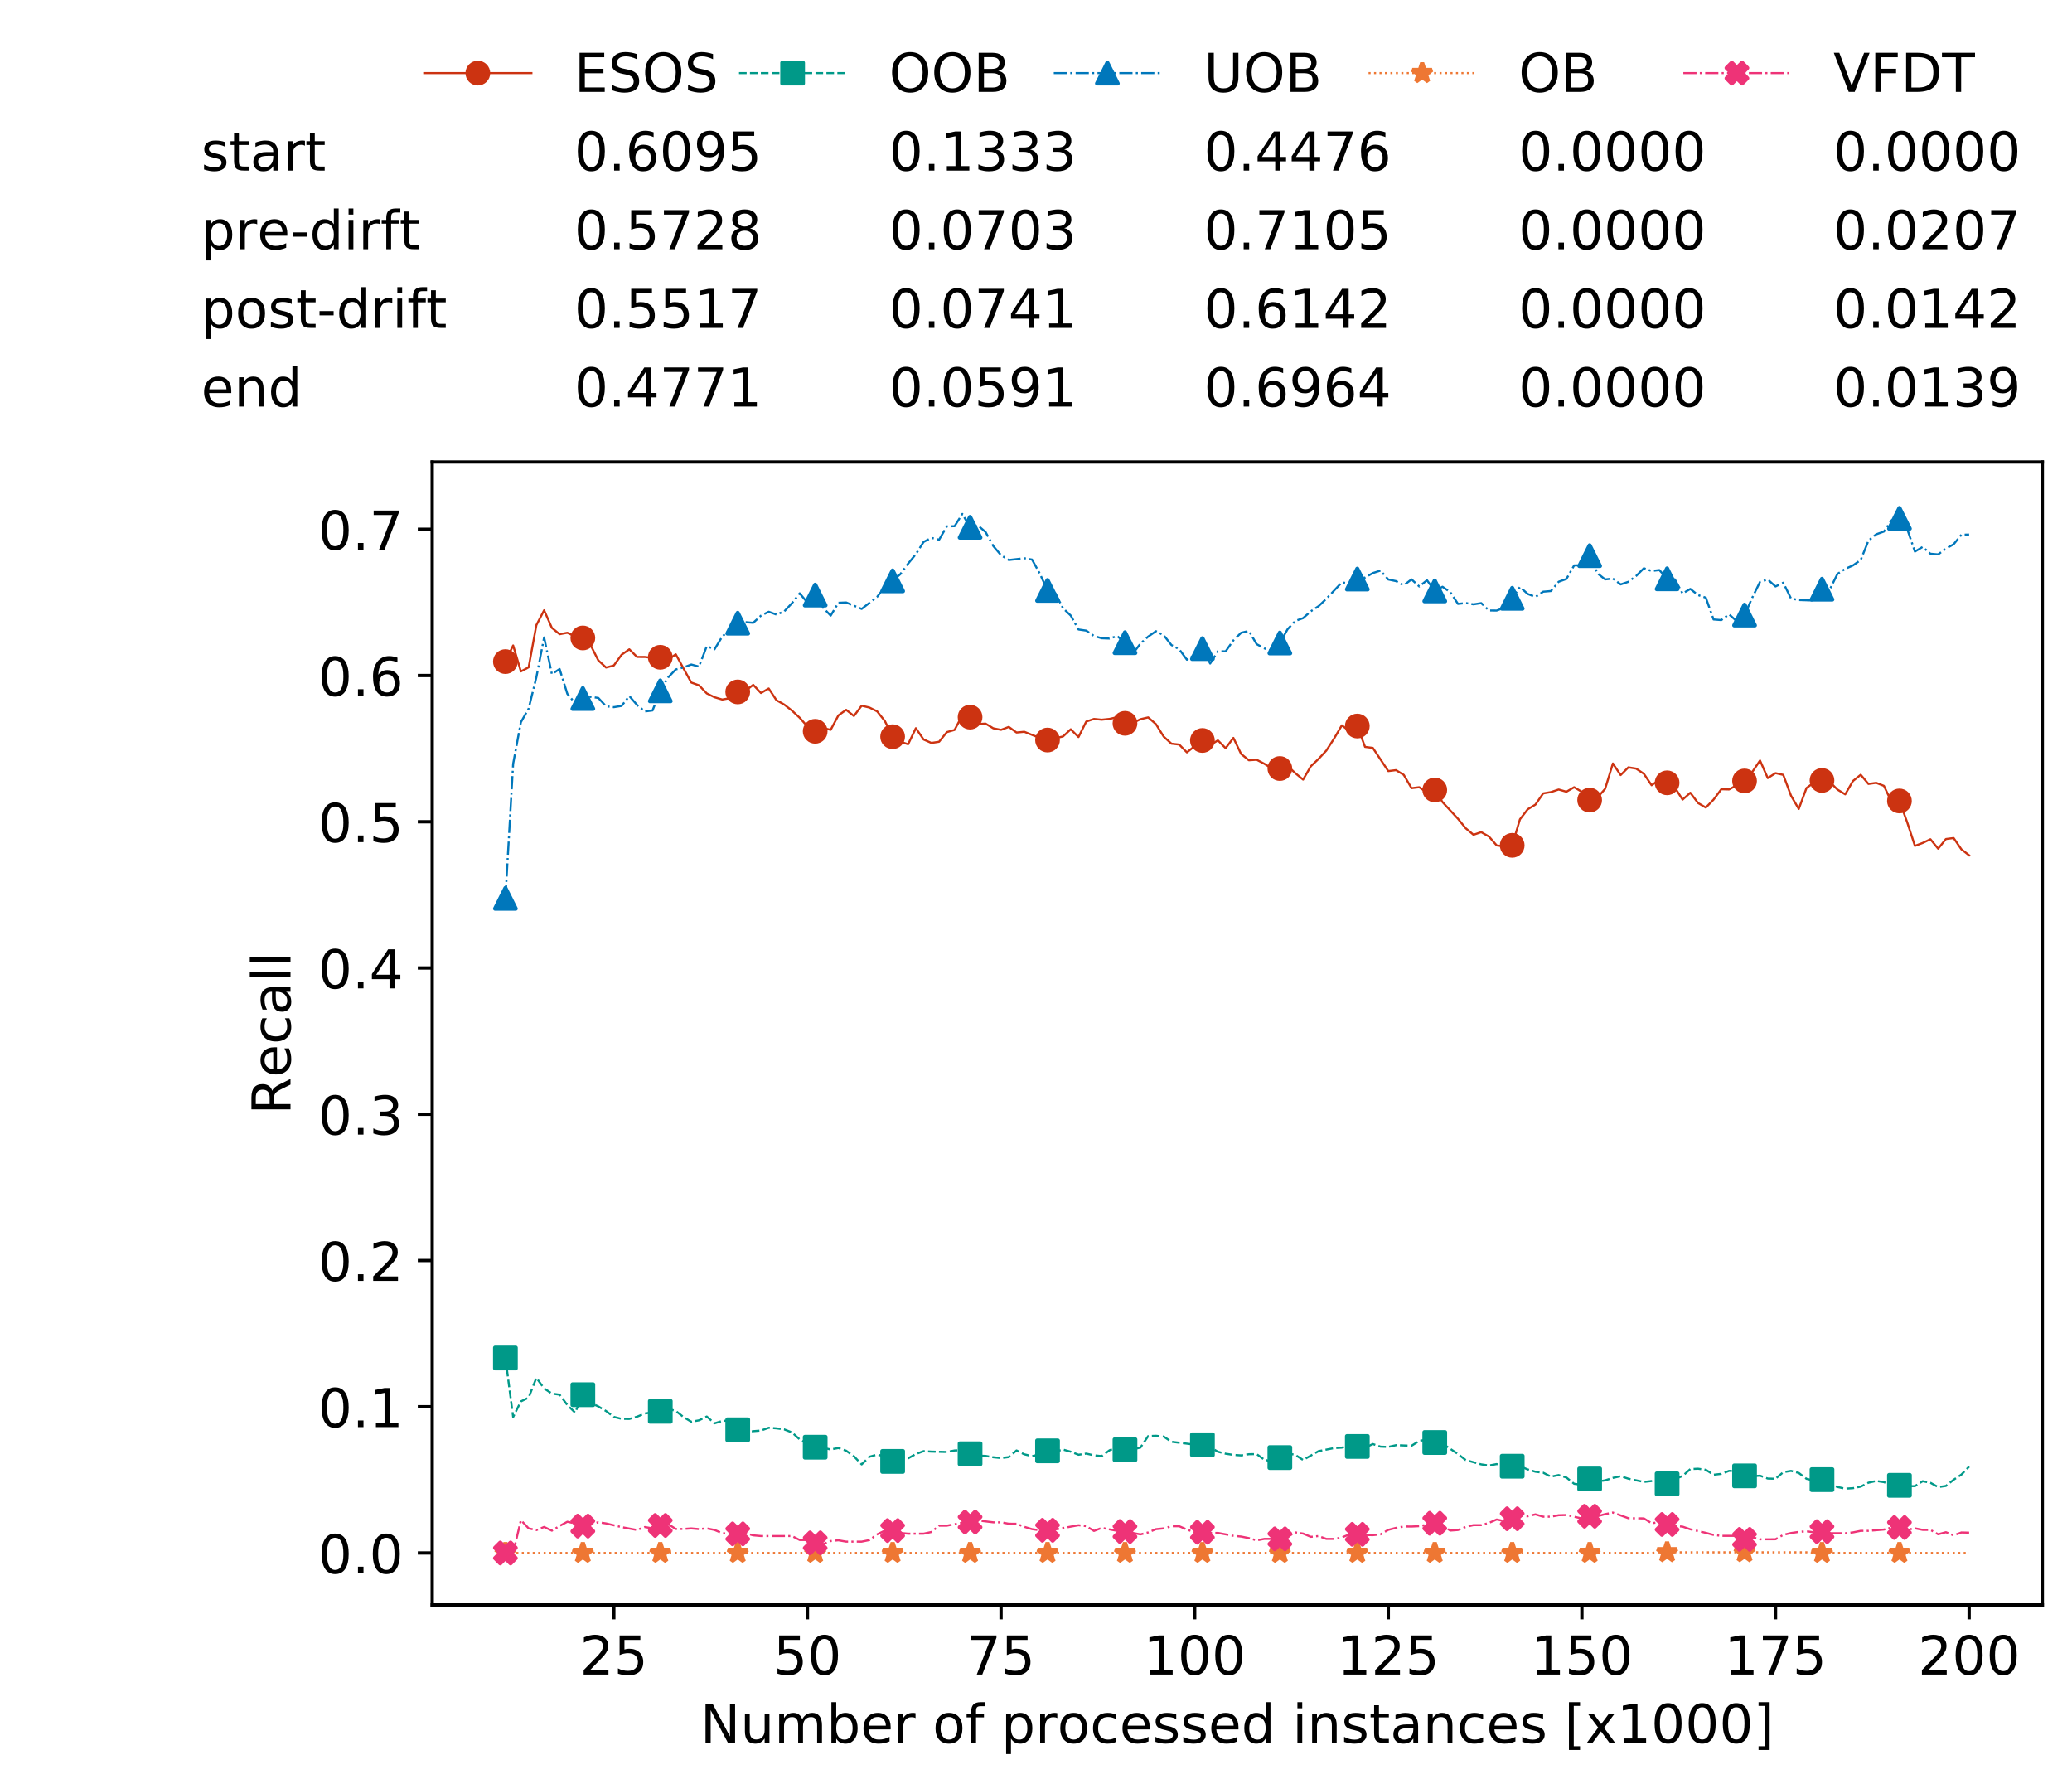 <?xml version="1.0" encoding="utf-8" standalone="no"?>
<!DOCTYPE svg PUBLIC "-//W3C//DTD SVG 1.1//EN"
  "http://www.w3.org/Graphics/SVG/1.1/DTD/svg11.dtd">
<!-- Created with matplotlib (https://matplotlib.org/) -->
<svg height="432.615pt" version="1.1" viewBox="0 0 502.65 432.615" width="502.65pt" xmlns="http://www.w3.org/2000/svg" xmlns:xlink="http://www.w3.org/1999/xlink">
 <defs>
  <style type="text/css">
*{stroke-linecap:butt;stroke-linejoin:round;white-space:pre;}
  </style>
 </defs>
 <g id="figure_1">
  <g id="patch_1">
   <path d="M 0 432.615 
L 502.65 432.615 
L 502.65 0 
L 0 0 
z
" style="fill:#ffffff;"/>
  </g>
  <g id="axes_1">
   <g id="patch_2">
    <path d="M 104.85 389.252 
L 495.45 389.252 
L 495.45 112.052 
L 104.85 112.052 
z
" style="fill:#ffffff;"/>
   </g>
   <g id="matplotlib.axis_1">
    <g id="xtick_1">
     <g id="line2d_1">
      <defs>
       <path d="M 0 0 
L 0 3.5 
" id="md3dea8cd52" style="stroke:#000000;stroke-width:0.8;"/>
      </defs>
      <g>
       <use style="stroke:#000000;stroke-width:0.8;" x="148.908" xlink:href="#md3dea8cd52" y="389.252"/>
      </g>
     </g>
     <g id="text_1">
      <!-- 25 -->
      <defs>
       <path d="M 19.188 8.297 
L 53.609 8.297 
L 53.609 0 
L 7.328 0 
L 7.328 8.297 
Q 12.938 14.109 22.625 23.891 
Q 32.328 33.688 34.812 36.531 
Q 39.547 41.844 41.422 45.531 
Q 43.312 49.219 43.312 52.781 
Q 43.312 58.594 39.234 62.25 
Q 35.156 65.922 28.609 65.922 
Q 23.969 65.922 18.812 64.312 
Q 13.672 62.703 7.812 59.422 
L 7.812 69.391 
Q 13.766 71.781 18.938 73 
Q 24.125 74.219 28.422 74.219 
Q 39.75 74.219 46.484 68.547 
Q 53.219 62.891 53.219 53.422 
Q 53.219 48.922 51.531 44.891 
Q 49.859 40.875 45.406 35.406 
Q 44.188 33.984 37.641 27.219 
Q 31.109 20.453 19.188 8.297 
z
" id="DejaVuSans-50"/>
       <path d="M 10.797 72.906 
L 49.516 72.906 
L 49.516 64.594 
L 19.828 64.594 
L 19.828 46.734 
Q 21.969 47.469 24.109 47.828 
Q 26.266 48.188 28.422 48.188 
Q 40.625 48.188 47.75 41.5 
Q 54.891 34.812 54.891 23.391 
Q 54.891 11.625 47.562 5.094 
Q 40.234 -1.422 26.906 -1.422 
Q 22.312 -1.422 17.547 -0.641 
Q 12.797 0.141 7.719 1.703 
L 7.719 11.625 
Q 12.109 9.234 16.797 8.062 
Q 21.484 6.891 26.703 6.891 
Q 35.156 6.891 40.078 11.328 
Q 45.016 15.766 45.016 23.391 
Q 45.016 31 40.078 35.438 
Q 35.156 39.891 26.703 39.891 
Q 22.75 39.891 18.812 39.016 
Q 14.891 38.141 10.797 36.281 
z
" id="DejaVuSans-53"/>
      </defs>
      <g transform="translate(140.636 406.13)scale(0.13 -0.13)">
       <use xlink:href="#DejaVuSans-50"/>
       <use x="63.623" xlink:href="#DejaVuSans-53"/>
      </g>
     </g>
    </g>
    <g id="xtick_2">
     <g id="line2d_2">
      <g>
       <use style="stroke:#000000;stroke-width:0.8;" x="195.877" xlink:href="#md3dea8cd52" y="389.252"/>
      </g>
     </g>
     <g id="text_2">
      <!-- 50 -->
      <defs>
       <path d="M 31.781 66.406 
Q 24.172 66.406 20.328 58.906 
Q 16.5 51.422 16.5 36.375 
Q 16.5 21.391 20.328 13.891 
Q 24.172 6.391 31.781 6.391 
Q 39.453 6.391 43.281 13.891 
Q 47.125 21.391 47.125 36.375 
Q 47.125 51.422 43.281 58.906 
Q 39.453 66.406 31.781 66.406 
z
M 31.781 74.219 
Q 44.047 74.219 50.516 64.516 
Q 56.984 54.828 56.984 36.375 
Q 56.984 17.969 50.516 8.266 
Q 44.047 -1.422 31.781 -1.422 
Q 19.531 -1.422 13.062 8.266 
Q 6.594 17.969 6.594 36.375 
Q 6.594 54.828 13.062 64.516 
Q 19.531 74.219 31.781 74.219 
z
" id="DejaVuSans-48"/>
      </defs>
      <g transform="translate(187.606 406.13)scale(0.13 -0.13)">
       <use xlink:href="#DejaVuSans-53"/>
       <use x="63.623" xlink:href="#DejaVuSans-48"/>
      </g>
     </g>
    </g>
    <g id="xtick_3">
     <g id="line2d_3">
      <g>
       <use style="stroke:#000000;stroke-width:0.8;" x="242.847" xlink:href="#md3dea8cd52" y="389.252"/>
      </g>
     </g>
     <g id="text_3">
      <!-- 75 -->
      <defs>
       <path d="M 8.203 72.906 
L 55.078 72.906 
L 55.078 68.703 
L 28.609 0 
L 18.312 0 
L 43.219 64.594 
L 8.203 64.594 
z
" id="DejaVuSans-55"/>
      </defs>
      <g transform="translate(234.576 406.13)scale(0.13 -0.13)">
       <use xlink:href="#DejaVuSans-55"/>
       <use x="63.623" xlink:href="#DejaVuSans-53"/>
      </g>
     </g>
    </g>
    <g id="xtick_4">
     <g id="line2d_4">
      <g>
       <use style="stroke:#000000;stroke-width:0.8;" x="289.817" xlink:href="#md3dea8cd52" y="389.252"/>
      </g>
     </g>
     <g id="text_4">
      <!-- 100 -->
      <defs>
       <path d="M 12.406 8.297 
L 28.516 8.297 
L 28.516 63.922 
L 10.984 60.406 
L 10.984 69.391 
L 28.422 72.906 
L 38.281 72.906 
L 38.281 8.297 
L 54.391 8.297 
L 54.391 0 
L 12.406 0 
z
" id="DejaVuSans-49"/>
      </defs>
      <g transform="translate(277.41 406.13)scale(0.13 -0.13)">
       <use xlink:href="#DejaVuSans-49"/>
       <use x="63.623" xlink:href="#DejaVuSans-48"/>
       <use x="127.246" xlink:href="#DejaVuSans-48"/>
      </g>
     </g>
    </g>
    <g id="xtick_5">
     <g id="line2d_5">
      <g>
       <use style="stroke:#000000;stroke-width:0.8;" x="336.786" xlink:href="#md3dea8cd52" y="389.252"/>
      </g>
     </g>
     <g id="text_5">
      <!-- 125 -->
      <g transform="translate(324.379 406.13)scale(0.13 -0.13)">
       <use xlink:href="#DejaVuSans-49"/>
       <use x="63.623" xlink:href="#DejaVuSans-50"/>
       <use x="127.246" xlink:href="#DejaVuSans-53"/>
      </g>
     </g>
    </g>
    <g id="xtick_6">
     <g id="line2d_6">
      <g>
       <use style="stroke:#000000;stroke-width:0.8;" x="383.756" xlink:href="#md3dea8cd52" y="389.252"/>
      </g>
     </g>
     <g id="text_6">
      <!-- 150 -->
      <g transform="translate(371.349 406.13)scale(0.13 -0.13)">
       <use xlink:href="#DejaVuSans-49"/>
       <use x="63.623" xlink:href="#DejaVuSans-53"/>
       <use x="127.246" xlink:href="#DejaVuSans-48"/>
      </g>
     </g>
    </g>
    <g id="xtick_7">
     <g id="line2d_7">
      <g>
       <use style="stroke:#000000;stroke-width:0.8;" x="430.726" xlink:href="#md3dea8cd52" y="389.252"/>
      </g>
     </g>
     <g id="text_7">
      <!-- 175 -->
      <g transform="translate(418.319 406.13)scale(0.13 -0.13)">
       <use xlink:href="#DejaVuSans-49"/>
       <use x="63.623" xlink:href="#DejaVuSans-55"/>
       <use x="127.246" xlink:href="#DejaVuSans-53"/>
      </g>
     </g>
    </g>
    <g id="xtick_8">
     <g id="line2d_8">
      <g>
       <use style="stroke:#000000;stroke-width:0.8;" x="477.695" xlink:href="#md3dea8cd52" y="389.252"/>
      </g>
     </g>
     <g id="text_8">
      <!-- 200 -->
      <g transform="translate(465.289 406.13)scale(0.13 -0.13)">
       <use xlink:href="#DejaVuSans-50"/>
       <use x="63.623" xlink:href="#DejaVuSans-48"/>
       <use x="127.246" xlink:href="#DejaVuSans-48"/>
      </g>
     </g>
    </g>
    <g id="text_9">
     <!-- Number of processed instances [x1000] -->
     <defs>
      <path d="M 9.812 72.906 
L 23.094 72.906 
L 55.422 11.922 
L 55.422 72.906 
L 64.984 72.906 
L 64.984 0 
L 51.703 0 
L 19.391 60.984 
L 19.391 0 
L 9.812 0 
z
" id="DejaVuSans-78"/>
      <path d="M 8.5 21.578 
L 8.5 54.688 
L 17.484 54.688 
L 17.484 21.922 
Q 17.484 14.156 20.5 10.266 
Q 23.531 6.391 29.594 6.391 
Q 36.859 6.391 41.078 11.031 
Q 45.312 15.672 45.312 23.688 
L 45.312 54.688 
L 54.297 54.688 
L 54.297 0 
L 45.312 0 
L 45.312 8.406 
Q 42.047 3.422 37.719 1 
Q 33.406 -1.422 27.688 -1.422 
Q 18.266 -1.422 13.375 4.438 
Q 8.5 10.297 8.5 21.578 
z
M 31.109 56 
z
" id="DejaVuSans-117"/>
      <path d="M 52 44.188 
Q 55.375 50.25 60.062 53.125 
Q 64.75 56 71.094 56 
Q 79.641 56 84.281 50.016 
Q 88.922 44.047 88.922 33.016 
L 88.922 0 
L 79.891 0 
L 79.891 32.719 
Q 79.891 40.578 77.094 44.375 
Q 74.312 48.188 68.609 48.188 
Q 61.625 48.188 57.562 43.547 
Q 53.516 38.922 53.516 30.906 
L 53.516 0 
L 44.484 0 
L 44.484 32.719 
Q 44.484 40.625 41.703 44.406 
Q 38.922 48.188 33.109 48.188 
Q 26.219 48.188 22.156 43.531 
Q 18.109 38.875 18.109 30.906 
L 18.109 0 
L 9.078 0 
L 9.078 54.688 
L 18.109 54.688 
L 18.109 46.188 
Q 21.188 51.219 25.484 53.609 
Q 29.781 56 35.688 56 
Q 41.656 56 45.828 52.969 
Q 50 49.953 52 44.188 
z
" id="DejaVuSans-109"/>
      <path d="M 48.688 27.297 
Q 48.688 37.203 44.609 42.844 
Q 40.531 48.484 33.406 48.484 
Q 26.266 48.484 22.188 42.844 
Q 18.109 37.203 18.109 27.297 
Q 18.109 17.391 22.188 11.75 
Q 26.266 6.109 33.406 6.109 
Q 40.531 6.109 44.609 11.75 
Q 48.688 17.391 48.688 27.297 
z
M 18.109 46.391 
Q 20.953 51.266 25.266 53.625 
Q 29.594 56 35.594 56 
Q 45.562 56 51.781 48.094 
Q 58.016 40.188 58.016 27.297 
Q 58.016 14.406 51.781 6.484 
Q 45.562 -1.422 35.594 -1.422 
Q 29.594 -1.422 25.266 0.953 
Q 20.953 3.328 18.109 8.203 
L 18.109 0 
L 9.078 0 
L 9.078 75.984 
L 18.109 75.984 
z
" id="DejaVuSans-98"/>
      <path d="M 56.203 29.594 
L 56.203 25.203 
L 14.891 25.203 
Q 15.484 15.922 20.484 11.062 
Q 25.484 6.203 34.422 6.203 
Q 39.594 6.203 44.453 7.469 
Q 49.312 8.734 54.109 11.281 
L 54.109 2.781 
Q 49.266 0.734 44.188 -0.344 
Q 39.109 -1.422 33.891 -1.422 
Q 20.797 -1.422 13.156 6.188 
Q 5.516 13.812 5.516 26.812 
Q 5.516 40.234 12.766 48.109 
Q 20.016 56 32.328 56 
Q 43.359 56 49.781 48.891 
Q 56.203 41.797 56.203 29.594 
z
M 47.219 32.234 
Q 47.125 39.594 43.094 43.984 
Q 39.062 48.391 32.422 48.391 
Q 24.906 48.391 20.391 44.141 
Q 15.875 39.891 15.188 32.172 
z
" id="DejaVuSans-101"/>
      <path d="M 41.109 46.297 
Q 39.594 47.172 37.812 47.578 
Q 36.031 48 33.891 48 
Q 26.266 48 22.188 43.047 
Q 18.109 38.094 18.109 28.812 
L 18.109 0 
L 9.078 0 
L 9.078 54.688 
L 18.109 54.688 
L 18.109 46.188 
Q 20.953 51.172 25.484 53.578 
Q 30.031 56 36.531 56 
Q 37.453 56 38.578 55.875 
Q 39.703 55.766 41.062 55.516 
z
" id="DejaVuSans-114"/>
      <path id="DejaVuSans-32"/>
      <path d="M 30.609 48.391 
Q 23.391 48.391 19.188 42.75 
Q 14.984 37.109 14.984 27.297 
Q 14.984 17.484 19.156 11.844 
Q 23.344 6.203 30.609 6.203 
Q 37.797 6.203 41.984 11.859 
Q 46.188 17.531 46.188 27.297 
Q 46.188 37.016 41.984 42.703 
Q 37.797 48.391 30.609 48.391 
z
M 30.609 56 
Q 42.328 56 49.016 48.375 
Q 55.719 40.766 55.719 27.297 
Q 55.719 13.875 49.016 6.219 
Q 42.328 -1.422 30.609 -1.422 
Q 18.844 -1.422 12.172 6.219 
Q 5.516 13.875 5.516 27.297 
Q 5.516 40.766 12.172 48.375 
Q 18.844 56 30.609 56 
z
" id="DejaVuSans-111"/>
      <path d="M 37.109 75.984 
L 37.109 68.5 
L 28.516 68.5 
Q 23.688 68.5 21.797 66.547 
Q 19.922 64.594 19.922 59.516 
L 19.922 54.688 
L 34.719 54.688 
L 34.719 47.703 
L 19.922 47.703 
L 19.922 0 
L 10.891 0 
L 10.891 47.703 
L 2.297 47.703 
L 2.297 54.688 
L 10.891 54.688 
L 10.891 58.5 
Q 10.891 67.625 15.141 71.797 
Q 19.391 75.984 28.609 75.984 
z
" id="DejaVuSans-102"/>
      <path d="M 18.109 8.203 
L 18.109 -20.797 
L 9.078 -20.797 
L 9.078 54.688 
L 18.109 54.688 
L 18.109 46.391 
Q 20.953 51.266 25.266 53.625 
Q 29.594 56 35.594 56 
Q 45.562 56 51.781 48.094 
Q 58.016 40.188 58.016 27.297 
Q 58.016 14.406 51.781 6.484 
Q 45.562 -1.422 35.594 -1.422 
Q 29.594 -1.422 25.266 0.953 
Q 20.953 3.328 18.109 8.203 
z
M 48.688 27.297 
Q 48.688 37.203 44.609 42.844 
Q 40.531 48.484 33.406 48.484 
Q 26.266 48.484 22.188 42.844 
Q 18.109 37.203 18.109 27.297 
Q 18.109 17.391 22.188 11.75 
Q 26.266 6.109 33.406 6.109 
Q 40.531 6.109 44.609 11.75 
Q 48.688 17.391 48.688 27.297 
z
" id="DejaVuSans-112"/>
      <path d="M 48.781 52.594 
L 48.781 44.188 
Q 44.969 46.297 41.141 47.344 
Q 37.312 48.391 33.406 48.391 
Q 24.656 48.391 19.812 42.844 
Q 14.984 37.312 14.984 27.297 
Q 14.984 17.281 19.812 11.734 
Q 24.656 6.203 33.406 6.203 
Q 37.312 6.203 41.141 7.25 
Q 44.969 8.297 48.781 10.406 
L 48.781 2.094 
Q 45.016 0.344 40.984 -0.531 
Q 36.969 -1.422 32.422 -1.422 
Q 20.062 -1.422 12.781 6.344 
Q 5.516 14.109 5.516 27.297 
Q 5.516 40.672 12.859 48.328 
Q 20.219 56 33.016 56 
Q 37.156 56 41.109 55.141 
Q 45.062 54.297 48.781 52.594 
z
" id="DejaVuSans-99"/>
      <path d="M 44.281 53.078 
L 44.281 44.578 
Q 40.484 46.531 36.375 47.5 
Q 32.281 48.484 27.875 48.484 
Q 21.188 48.484 17.844 46.438 
Q 14.5 44.391 14.5 40.281 
Q 14.5 37.156 16.891 35.375 
Q 19.281 33.594 26.516 31.984 
L 29.594 31.297 
Q 39.156 29.25 43.188 25.516 
Q 47.219 21.781 47.219 15.094 
Q 47.219 7.469 41.188 3.016 
Q 35.156 -1.422 24.609 -1.422 
Q 20.219 -1.422 15.453 -0.562 
Q 10.688 0.297 5.422 2 
L 5.422 11.281 
Q 10.406 8.688 15.234 7.391 
Q 20.062 6.109 24.812 6.109 
Q 31.156 6.109 34.562 8.281 
Q 37.984 10.453 37.984 14.406 
Q 37.984 18.062 35.516 20.016 
Q 33.062 21.969 24.703 23.781 
L 21.578 24.516 
Q 13.234 26.266 9.516 29.906 
Q 5.812 33.547 5.812 39.891 
Q 5.812 47.609 11.281 51.797 
Q 16.75 56 26.812 56 
Q 31.781 56 36.172 55.266 
Q 40.578 54.547 44.281 53.078 
z
" id="DejaVuSans-115"/>
      <path d="M 45.406 46.391 
L 45.406 75.984 
L 54.391 75.984 
L 54.391 0 
L 45.406 0 
L 45.406 8.203 
Q 42.578 3.328 38.25 0.953 
Q 33.938 -1.422 27.875 -1.422 
Q 17.969 -1.422 11.734 6.484 
Q 5.516 14.406 5.516 27.297 
Q 5.516 40.188 11.734 48.094 
Q 17.969 56 27.875 56 
Q 33.938 56 38.25 53.625 
Q 42.578 51.266 45.406 46.391 
z
M 14.797 27.297 
Q 14.797 17.391 18.875 11.75 
Q 22.953 6.109 30.078 6.109 
Q 37.203 6.109 41.297 11.75 
Q 45.406 17.391 45.406 27.297 
Q 45.406 37.203 41.297 42.844 
Q 37.203 48.484 30.078 48.484 
Q 22.953 48.484 18.875 42.844 
Q 14.797 37.203 14.797 27.297 
z
" id="DejaVuSans-100"/>
      <path d="M 9.422 54.688 
L 18.406 54.688 
L 18.406 0 
L 9.422 0 
z
M 9.422 75.984 
L 18.406 75.984 
L 18.406 64.594 
L 9.422 64.594 
z
" id="DejaVuSans-105"/>
      <path d="M 54.891 33.016 
L 54.891 0 
L 45.906 0 
L 45.906 32.719 
Q 45.906 40.484 42.875 44.328 
Q 39.844 48.188 33.797 48.188 
Q 26.516 48.188 22.312 43.547 
Q 18.109 38.922 18.109 30.906 
L 18.109 0 
L 9.078 0 
L 9.078 54.688 
L 18.109 54.688 
L 18.109 46.188 
Q 21.344 51.125 25.703 53.562 
Q 30.078 56 35.797 56 
Q 45.219 56 50.047 50.172 
Q 54.891 44.344 54.891 33.016 
z
" id="DejaVuSans-110"/>
      <path d="M 18.312 70.219 
L 18.312 54.688 
L 36.812 54.688 
L 36.812 47.703 
L 18.312 47.703 
L 18.312 18.016 
Q 18.312 11.328 20.141 9.422 
Q 21.969 7.516 27.594 7.516 
L 36.812 7.516 
L 36.812 0 
L 27.594 0 
Q 17.188 0 13.234 3.875 
Q 9.281 7.766 9.281 18.016 
L 9.281 47.703 
L 2.688 47.703 
L 2.688 54.688 
L 9.281 54.688 
L 9.281 70.219 
z
" id="DejaVuSans-116"/>
      <path d="M 34.281 27.484 
Q 23.391 27.484 19.188 25 
Q 14.984 22.516 14.984 16.5 
Q 14.984 11.719 18.141 8.906 
Q 21.297 6.109 26.703 6.109 
Q 34.188 6.109 38.703 11.406 
Q 43.219 16.703 43.219 25.484 
L 43.219 27.484 
z
M 52.203 31.203 
L 52.203 0 
L 43.219 0 
L 43.219 8.297 
Q 40.141 3.328 35.547 0.953 
Q 30.953 -1.422 24.312 -1.422 
Q 15.922 -1.422 10.953 3.297 
Q 6 8.016 6 15.922 
Q 6 25.141 12.172 29.828 
Q 18.359 34.516 30.609 34.516 
L 43.219 34.516 
L 43.219 35.406 
Q 43.219 41.609 39.141 45 
Q 35.062 48.391 27.688 48.391 
Q 23 48.391 18.547 47.266 
Q 14.109 46.141 10.016 43.891 
L 10.016 52.203 
Q 14.938 54.109 19.578 55.047 
Q 24.219 56 28.609 56 
Q 40.484 56 46.344 49.844 
Q 52.203 43.703 52.203 31.203 
z
" id="DejaVuSans-97"/>
      <path d="M 8.594 75.984 
L 29.297 75.984 
L 29.297 69 
L 17.578 69 
L 17.578 -6.203 
L 29.297 -6.203 
L 29.297 -13.188 
L 8.594 -13.188 
z
" id="DejaVuSans-91"/>
      <path d="M 54.891 54.688 
L 35.109 28.078 
L 55.906 0 
L 45.312 0 
L 29.391 21.484 
L 13.484 0 
L 2.875 0 
L 24.125 28.609 
L 4.688 54.688 
L 15.281 54.688 
L 29.781 35.203 
L 44.281 54.688 
z
" id="DejaVuSans-120"/>
      <path d="M 30.422 75.984 
L 30.422 -13.188 
L 9.719 -13.188 
L 9.719 -6.203 
L 21.391 -6.203 
L 21.391 69 
L 9.719 69 
L 9.719 75.984 
z
" id="DejaVuSans-93"/>
     </defs>
     <g transform="translate(169.881 422.711)scale(0.13 -0.13)">
      <use xlink:href="#DejaVuSans-78"/>
      <use x="74.805" xlink:href="#DejaVuSans-117"/>
      <use x="138.184" xlink:href="#DejaVuSans-109"/>
      <use x="235.596" xlink:href="#DejaVuSans-98"/>
      <use x="299.072" xlink:href="#DejaVuSans-101"/>
      <use x="360.596" xlink:href="#DejaVuSans-114"/>
      <use x="401.709" xlink:href="#DejaVuSans-32"/>
      <use x="433.496" xlink:href="#DejaVuSans-111"/>
      <use x="494.678" xlink:href="#DejaVuSans-102"/>
      <use x="529.883" xlink:href="#DejaVuSans-32"/>
      <use x="561.67" xlink:href="#DejaVuSans-112"/>
      <use x="625.146" xlink:href="#DejaVuSans-114"/>
      <use x="666.229" xlink:href="#DejaVuSans-111"/>
      <use x="727.41" xlink:href="#DejaVuSans-99"/>
      <use x="782.391" xlink:href="#DejaVuSans-101"/>
      <use x="843.914" xlink:href="#DejaVuSans-115"/>
      <use x="896.014" xlink:href="#DejaVuSans-115"/>
      <use x="948.113" xlink:href="#DejaVuSans-101"/>
      <use x="1009.637" xlink:href="#DejaVuSans-100"/>
      <use x="1073.113" xlink:href="#DejaVuSans-32"/>
      <use x="1104.9" xlink:href="#DejaVuSans-105"/>
      <use x="1132.684" xlink:href="#DejaVuSans-110"/>
      <use x="1196.062" xlink:href="#DejaVuSans-115"/>
      <use x="1248.162" xlink:href="#DejaVuSans-116"/>
      <use x="1287.371" xlink:href="#DejaVuSans-97"/>
      <use x="1348.65" xlink:href="#DejaVuSans-110"/>
      <use x="1412.029" xlink:href="#DejaVuSans-99"/>
      <use x="1467.01" xlink:href="#DejaVuSans-101"/>
      <use x="1528.533" xlink:href="#DejaVuSans-115"/>
      <use x="1580.633" xlink:href="#DejaVuSans-32"/>
      <use x="1612.42" xlink:href="#DejaVuSans-91"/>
      <use x="1651.434" xlink:href="#DejaVuSans-120"/>
      <use x="1710.613" xlink:href="#DejaVuSans-49"/>
      <use x="1774.236" xlink:href="#DejaVuSans-48"/>
      <use x="1837.859" xlink:href="#DejaVuSans-48"/>
      <use x="1901.482" xlink:href="#DejaVuSans-48"/>
      <use x="1965.105" xlink:href="#DejaVuSans-93"/>
     </g>
    </g>
   </g>
   <g id="matplotlib.axis_2">
    <g id="ytick_1">
     <g id="line2d_9">
      <defs>
       <path d="M 0 0 
L -3.5 0 
" id="mfb384d39c4" style="stroke:#000000;stroke-width:0.8;"/>
      </defs>
      <g>
       <use style="stroke:#000000;stroke-width:0.8;" x="104.85" xlink:href="#mfb384d39c4" y="376.652"/>
      </g>
     </g>
     <g id="text_10">
      <!-- 0.0 -->
      <defs>
       <path d="M 10.688 12.406 
L 21 12.406 
L 21 0 
L 10.688 0 
z
" id="DejaVuSans-46"/>
      </defs>
      <g transform="translate(77.176 381.591)scale(0.13 -0.13)">
       <use xlink:href="#DejaVuSans-48"/>
       <use x="63.623" xlink:href="#DejaVuSans-46"/>
       <use x="95.41" xlink:href="#DejaVuSans-48"/>
      </g>
     </g>
    </g>
    <g id="ytick_2">
     <g id="line2d_10">
      <g>
       <use style="stroke:#000000;stroke-width:0.8;" x="104.85" xlink:href="#mfb384d39c4" y="341.183"/>
      </g>
     </g>
     <g id="text_11">
      <!-- 0.1 -->
      <g transform="translate(77.176 346.122)scale(0.13 -0.13)">
       <use xlink:href="#DejaVuSans-48"/>
       <use x="63.623" xlink:href="#DejaVuSans-46"/>
       <use x="95.41" xlink:href="#DejaVuSans-49"/>
      </g>
     </g>
    </g>
    <g id="ytick_3">
     <g id="line2d_11">
      <g>
       <use style="stroke:#000000;stroke-width:0.8;" x="104.85" xlink:href="#mfb384d39c4" y="305.713"/>
      </g>
     </g>
     <g id="text_12">
      <!-- 0.2 -->
      <g transform="translate(77.176 310.652)scale(0.13 -0.13)">
       <use xlink:href="#DejaVuSans-48"/>
       <use x="63.623" xlink:href="#DejaVuSans-46"/>
       <use x="95.41" xlink:href="#DejaVuSans-50"/>
      </g>
     </g>
    </g>
    <g id="ytick_4">
     <g id="line2d_12">
      <g>
       <use style="stroke:#000000;stroke-width:0.8;" x="104.85" xlink:href="#mfb384d39c4" y="270.244"/>
      </g>
     </g>
     <g id="text_13">
      <!-- 0.3 -->
      <defs>
       <path d="M 40.578 39.312 
Q 47.656 37.797 51.625 33 
Q 55.609 28.219 55.609 21.188 
Q 55.609 10.406 48.188 4.484 
Q 40.766 -1.422 27.094 -1.422 
Q 22.516 -1.422 17.656 -0.516 
Q 12.797 0.391 7.625 2.203 
L 7.625 11.719 
Q 11.719 9.328 16.594 8.109 
Q 21.484 6.891 26.812 6.891 
Q 36.078 6.891 40.938 10.547 
Q 45.797 14.203 45.797 21.188 
Q 45.797 27.641 41.281 31.266 
Q 36.766 34.906 28.719 34.906 
L 20.219 34.906 
L 20.219 43.016 
L 29.109 43.016 
Q 36.375 43.016 40.234 45.922 
Q 44.094 48.828 44.094 54.297 
Q 44.094 59.906 40.109 62.906 
Q 36.141 65.922 28.719 65.922 
Q 24.656 65.922 20.016 65.031 
Q 15.375 64.156 9.812 62.312 
L 9.812 71.094 
Q 15.438 72.656 20.344 73.438 
Q 25.25 74.219 29.594 74.219 
Q 40.828 74.219 47.359 69.109 
Q 53.906 64.016 53.906 55.328 
Q 53.906 49.266 50.438 45.094 
Q 46.969 40.922 40.578 39.312 
z
" id="DejaVuSans-51"/>
      </defs>
      <g transform="translate(77.176 275.183)scale(0.13 -0.13)">
       <use xlink:href="#DejaVuSans-48"/>
       <use x="63.623" xlink:href="#DejaVuSans-46"/>
       <use x="95.41" xlink:href="#DejaVuSans-51"/>
      </g>
     </g>
    </g>
    <g id="ytick_5">
     <g id="line2d_13">
      <g>
       <use style="stroke:#000000;stroke-width:0.8;" x="104.85" xlink:href="#mfb384d39c4" y="234.775"/>
      </g>
     </g>
     <g id="text_14">
      <!-- 0.4 -->
      <defs>
       <path d="M 37.797 64.312 
L 12.891 25.391 
L 37.797 25.391 
z
M 35.203 72.906 
L 47.609 72.906 
L 47.609 25.391 
L 58.016 25.391 
L 58.016 17.188 
L 47.609 17.188 
L 47.609 0 
L 37.797 0 
L 37.797 17.188 
L 4.891 17.188 
L 4.891 26.703 
z
" id="DejaVuSans-52"/>
      </defs>
      <g transform="translate(77.176 239.714)scale(0.13 -0.13)">
       <use xlink:href="#DejaVuSans-48"/>
       <use x="63.623" xlink:href="#DejaVuSans-46"/>
       <use x="95.41" xlink:href="#DejaVuSans-52"/>
      </g>
     </g>
    </g>
    <g id="ytick_6">
     <g id="line2d_14">
      <g>
       <use style="stroke:#000000;stroke-width:0.8;" x="104.85" xlink:href="#mfb384d39c4" y="199.306"/>
      </g>
     </g>
     <g id="text_15">
      <!-- 0.5 -->
      <g transform="translate(77.176 204.245)scale(0.13 -0.13)">
       <use xlink:href="#DejaVuSans-48"/>
       <use x="63.623" xlink:href="#DejaVuSans-46"/>
       <use x="95.41" xlink:href="#DejaVuSans-53"/>
      </g>
     </g>
    </g>
    <g id="ytick_7">
     <g id="line2d_15">
      <g>
       <use style="stroke:#000000;stroke-width:0.8;" x="104.85" xlink:href="#mfb384d39c4" y="163.837"/>
      </g>
     </g>
     <g id="text_16">
      <!-- 0.6 -->
      <defs>
       <path d="M 33.016 40.375 
Q 26.375 40.375 22.484 35.828 
Q 18.609 31.297 18.609 23.391 
Q 18.609 15.531 22.484 10.953 
Q 26.375 6.391 33.016 6.391 
Q 39.656 6.391 43.531 10.953 
Q 47.406 15.531 47.406 23.391 
Q 47.406 31.297 43.531 35.828 
Q 39.656 40.375 33.016 40.375 
z
M 52.594 71.297 
L 52.594 62.312 
Q 48.875 64.062 45.094 64.984 
Q 41.312 65.922 37.594 65.922 
Q 27.828 65.922 22.672 59.328 
Q 17.531 52.734 16.797 39.406 
Q 19.672 43.656 24.016 45.922 
Q 28.375 48.188 33.594 48.188 
Q 44.578 48.188 50.953 41.516 
Q 57.328 34.859 57.328 23.391 
Q 57.328 12.156 50.688 5.359 
Q 44.047 -1.422 33.016 -1.422 
Q 20.359 -1.422 13.672 8.266 
Q 6.984 17.969 6.984 36.375 
Q 6.984 53.656 15.188 63.938 
Q 23.391 74.219 37.203 74.219 
Q 40.922 74.219 44.703 73.484 
Q 48.484 72.75 52.594 71.297 
z
" id="DejaVuSans-54"/>
      </defs>
      <g transform="translate(77.176 168.776)scale(0.13 -0.13)">
       <use xlink:href="#DejaVuSans-48"/>
       <use x="63.623" xlink:href="#DejaVuSans-46"/>
       <use x="95.41" xlink:href="#DejaVuSans-54"/>
      </g>
     </g>
    </g>
    <g id="ytick_8">
     <g id="line2d_16">
      <g>
       <use style="stroke:#000000;stroke-width:0.8;" x="104.85" xlink:href="#mfb384d39c4" y="128.367"/>
      </g>
     </g>
     <g id="text_17">
      <!-- 0.7 -->
      <g transform="translate(77.176 133.306)scale(0.13 -0.13)">
       <use xlink:href="#DejaVuSans-48"/>
       <use x="63.623" xlink:href="#DejaVuSans-46"/>
       <use x="95.41" xlink:href="#DejaVuSans-55"/>
      </g>
     </g>
    </g>
    <g id="text_18">
     <!-- Recall -->
     <defs>
      <path d="M 44.391 34.188 
Q 47.562 33.109 50.562 29.594 
Q 53.562 26.078 56.594 19.922 
L 66.609 0 
L 56 0 
L 46.688 18.703 
Q 43.062 26.031 39.672 28.422 
Q 36.281 30.812 30.422 30.812 
L 19.672 30.812 
L 19.672 0 
L 9.812 0 
L 9.812 72.906 
L 32.078 72.906 
Q 44.578 72.906 50.734 67.672 
Q 56.891 62.453 56.891 51.906 
Q 56.891 45.016 53.688 40.469 
Q 50.484 35.938 44.391 34.188 
z
M 19.672 64.797 
L 19.672 38.922 
L 32.078 38.922 
Q 39.203 38.922 42.844 42.219 
Q 46.484 45.516 46.484 51.906 
Q 46.484 58.297 42.844 61.547 
Q 39.203 64.797 32.078 64.797 
z
" id="DejaVuSans-82"/>
      <path d="M 9.422 75.984 
L 18.406 75.984 
L 18.406 0 
L 9.422 0 
z
" id="DejaVuSans-108"/>
     </defs>
     <g transform="translate(70.472 270.333)rotate(-90)scale(0.13 -0.13)">
      <use xlink:href="#DejaVuSans-82"/>
      <use x="69.42" xlink:href="#DejaVuSans-101"/>
      <use x="130.943" xlink:href="#DejaVuSans-99"/>
      <use x="185.924" xlink:href="#DejaVuSans-97"/>
      <use x="247.203" xlink:href="#DejaVuSans-108"/>
      <use x="274.986" xlink:href="#DejaVuSans-108"/>
     </g>
    </g>
   </g>
   <g id="line2d_17"/>
   <g id="line2d_18"/>
   <g id="line2d_19"/>
   <g id="line2d_20"/>
   <g id="line2d_21"/>
   <g id="line2d_22">
    <path clip-path="url(#p46f6bf55a9)" d="M 122.605 160.459 
L 124.483 156.547 
L 126.362 162.842 
L 128.241 161.846 
L 130.12 151.604 
L 131.998 148.012 
L 133.877 152.278 
L 135.756 153.814 
L 137.635 153.463 
L 139.514 154.36 
L 141.392 154.725 
L 143.271 156.46 
L 145.15 160.169 
L 147.029 161.899 
L 148.908 161.409 
L 150.786 158.801 
L 152.665 157.477 
L 154.544 159.331 
L 156.423 159.333 
L 158.302 159.558 
L 160.18 159.414 
L 162.059 160.009 
L 163.938 158.693 
L 167.695 165.539 
L 169.574 166.215 
L 171.453 168.173 
L 173.332 169.104 
L 175.211 169.661 
L 177.089 169.33 
L 178.968 167.812 
L 180.847 167.553 
L 182.726 166.096 
L 184.605 168.081 
L 186.483 166.982 
L 188.362 169.831 
L 190.241 170.878 
L 192.12 172.344 
L 193.998 174.082 
L 195.877 176.197 
L 197.756 177.366 
L 199.635 176.557 
L 201.514 177.008 
L 203.392 173.5 
L 205.271 172.156 
L 207.15 173.651 
L 209.029 171.16 
L 210.908 171.597 
L 212.786 172.526 
L 214.665 174.885 
L 216.544 178.68 
L 218.423 179.897 
L 220.302 180.505 
L 222.18 176.614 
L 224.059 179.36 
L 225.938 180.187 
L 227.817 179.903 
L 229.695 177.567 
L 231.574 177.035 
L 233.453 173.494 
L 235.332 173.928 
L 237.211 175.599 
L 239.089 175.505 
L 240.968 176.643 
L 242.847 177.013 
L 244.726 176.302 
L 246.605 177.662 
L 248.483 177.484 
L 252.241 178.98 
L 254.12 179.488 
L 257.877 178.615 
L 259.756 176.879 
L 261.635 178.76 
L 263.514 175.001 
L 265.392 174.37 
L 267.271 174.555 
L 269.15 174.36 
L 271.029 173.94 
L 272.908 175.431 
L 274.786 175.369 
L 276.665 174.428 
L 278.544 173.993 
L 280.423 175.631 
L 282.302 178.66 
L 284.18 180.367 
L 286.059 180.58 
L 287.938 182.478 
L 289.817 180.956 
L 291.695 179.59 
L 293.574 180.71 
L 295.453 179.573 
L 297.332 181.469 
L 299.211 178.97 
L 301.089 182.867 
L 302.968 184.393 
L 304.847 184.262 
L 306.726 185.247 
L 308.605 186.432 
L 310.483 186.393 
L 312.362 185.767 
L 314.241 187.526 
L 316.12 189.077 
L 317.998 185.84 
L 319.877 184.059 
L 321.756 182.046 
L 323.635 179.129 
L 325.514 175.929 
L 327.392 177.32 
L 329.271 176.091 
L 331.15 181.153 
L 333.029 181.386 
L 336.786 187.014 
L 338.665 186.782 
L 340.544 187.933 
L 342.423 191.153 
L 344.302 190.925 
L 346.18 192.227 
L 348.059 191.587 
L 349.938 194.523 
L 353.695 198.584 
L 355.574 200.885 
L 357.453 202.461 
L 359.332 201.822 
L 361.211 202.902 
L 363.089 205.047 
L 364.968 205.288 
L 366.847 205.024 
L 368.726 198.715 
L 370.605 196.283 
L 372.483 195.138 
L 374.362 192.426 
L 376.241 192.106 
L 378.12 191.482 
L 379.998 192.02 
L 381.877 190.926 
L 383.756 192.058 
L 385.635 194.054 
L 387.514 193.454 
L 389.392 191.309 
L 391.271 185.169 
L 393.15 187.977 
L 395.029 186.107 
L 396.908 186.409 
L 398.786 187.669 
L 400.665 190.447 
L 402.544 189.119 
L 404.423 189.857 
L 406.302 190.997 
L 408.18 193.927 
L 410.059 192.272 
L 411.938 194.761 
L 413.817 195.858 
L 415.695 193.932 
L 417.574 191.414 
L 419.453 191.468 
L 423.211 189.41 
L 425.089 187.22 
L 426.968 184.449 
L 428.847 188.713 
L 430.726 187.509 
L 432.605 187.931 
L 434.483 192.971 
L 436.362 196.196 
L 438.241 191.116 
L 440.12 189.74 
L 441.998 189.28 
L 443.877 189.626 
L 445.756 191.502 
L 447.635 192.651 
L 449.514 189.416 
L 451.392 187.907 
L 453.271 190.131 
L 455.15 189.863 
L 457.029 190.6 
L 458.908 194.564 
L 460.786 194.258 
L 462.665 199.416 
L 464.544 205.155 
L 466.423 204.446 
L 468.302 203.544 
L 470.18 205.834 
L 472.059 203.492 
L 473.938 203.255 
L 475.817 205.993 
L 477.695 207.442 
L 477.695 207.442 
" style="fill:none;stroke:#cc3311;stroke-linecap:square;stroke-width:0.5;"/>
    <defs>
     <path d="M 0 2.5 
C 0.663 2.5 1.299 2.237 1.768 1.768 
C 2.237 1.299 2.5 0.663 2.5 0 
C 2.5 -0.663 2.237 -1.299 1.768 -1.768 
C 1.299 -2.237 0.663 -2.5 0 -2.5 
C -0.663 -2.5 -1.299 -2.237 -1.768 -1.768 
C -2.237 -1.299 -2.5 -0.663 -2.5 0 
C -2.5 0.663 -2.237 1.299 -1.768 1.768 
C -1.299 2.237 -0.663 2.5 0 2.5 
z
" id="mc612920e78" style="stroke:#cc3311;"/>
    </defs>
    <g clip-path="url(#p46f6bf55a9)">
     <use style="fill:#cc3311;stroke:#cc3311;" x="122.605" xlink:href="#mc612920e78" y="160.459"/>
     <use style="fill:#cc3311;stroke:#cc3311;" x="141.392" xlink:href="#mc612920e78" y="154.725"/>
     <use style="fill:#cc3311;stroke:#cc3311;" x="160.18" xlink:href="#mc612920e78" y="159.414"/>
     <use style="fill:#cc3311;stroke:#cc3311;" x="178.968" xlink:href="#mc612920e78" y="167.812"/>
     <use style="fill:#cc3311;stroke:#cc3311;" x="197.756" xlink:href="#mc612920e78" y="177.366"/>
     <use style="fill:#cc3311;stroke:#cc3311;" x="216.544" xlink:href="#mc612920e78" y="178.68"/>
     <use style="fill:#cc3311;stroke:#cc3311;" x="235.332" xlink:href="#mc612920e78" y="173.928"/>
     <use style="fill:#cc3311;stroke:#cc3311;" x="254.12" xlink:href="#mc612920e78" y="179.488"/>
     <use style="fill:#cc3311;stroke:#cc3311;" x="272.908" xlink:href="#mc612920e78" y="175.431"/>
     <use style="fill:#cc3311;stroke:#cc3311;" x="291.695" xlink:href="#mc612920e78" y="179.59"/>
     <use style="fill:#cc3311;stroke:#cc3311;" x="310.483" xlink:href="#mc612920e78" y="186.393"/>
     <use style="fill:#cc3311;stroke:#cc3311;" x="329.271" xlink:href="#mc612920e78" y="176.091"/>
     <use style="fill:#cc3311;stroke:#cc3311;" x="348.059" xlink:href="#mc612920e78" y="191.587"/>
     <use style="fill:#cc3311;stroke:#cc3311;" x="366.847" xlink:href="#mc612920e78" y="205.024"/>
     <use style="fill:#cc3311;stroke:#cc3311;" x="385.635" xlink:href="#mc612920e78" y="194.054"/>
     <use style="fill:#cc3311;stroke:#cc3311;" x="404.423" xlink:href="#mc612920e78" y="189.857"/>
     <use style="fill:#cc3311;stroke:#cc3311;" x="423.211" xlink:href="#mc612920e78" y="189.41"/>
     <use style="fill:#cc3311;stroke:#cc3311;" x="441.998" xlink:href="#mc612920e78" y="189.28"/>
     <use style="fill:#cc3311;stroke:#cc3311;" x="460.786" xlink:href="#mc612920e78" y="194.258"/>
    </g>
   </g>
   <g id="line2d_23"/>
   <g id="line2d_24"/>
   <g id="line2d_25"/>
   <g id="line2d_26"/>
   <g id="line2d_27">
    <path clip-path="url(#p46f6bf55a9)" d="M 122.605 329.36 
L 124.483 343.672 
L 126.362 339.886 
L 128.241 338.966 
L 130.12 334.166 
L 131.998 336.743 
L 133.877 337.99 
L 135.756 338.252 
L 137.635 340.774 
L 139.514 342.606 
L 141.392 338.26 
L 143.271 340.241 
L 145.15 341.112 
L 147.029 342.23 
L 148.908 343.641 
L 150.786 344.121 
L 152.665 344.138 
L 154.544 343.598 
L 156.423 342.815 
L 160.18 342.293 
L 162.059 341.662 
L 163.938 342.205 
L 165.817 343.685 
L 167.695 344.817 
L 169.574 344.479 
L 171.453 343.555 
L 173.332 345.204 
L 175.211 344.625 
L 177.089 344.499 
L 178.968 346.768 
L 180.847 347.5 
L 182.726 347.108 
L 184.605 346.958 
L 186.483 346.287 
L 188.362 346.421 
L 190.241 346.681 
L 192.12 347.401 
L 193.998 349.109 
L 195.877 350.227 
L 197.756 351 
L 199.635 351.138 
L 201.514 351.545 
L 203.392 351.192 
L 205.271 351.851 
L 207.15 353.196 
L 209.029 355.172 
L 210.908 353.319 
L 212.786 352.789 
L 214.665 353.239 
L 216.544 354.445 
L 218.423 353.211 
L 220.302 353.697 
L 222.18 352.647 
L 224.059 351.955 
L 225.938 352.068 
L 229.695 352.154 
L 231.574 351.789 
L 233.453 351.728 
L 235.332 352.595 
L 237.211 353.047 
L 239.089 353.109 
L 240.968 353.437 
L 242.847 353.622 
L 244.726 353.394 
L 246.605 351.786 
L 248.483 352.723 
L 250.362 353.166 
L 252.241 352.744 
L 254.12 351.883 
L 255.998 352.042 
L 257.877 351.575 
L 259.756 352.089 
L 261.635 352.826 
L 263.514 352.552 
L 265.392 352.973 
L 267.271 353.157 
L 269.15 351.748 
L 271.029 351.033 
L 272.908 351.598 
L 274.786 351.529 
L 276.665 351.084 
L 278.544 348.297 
L 280.423 348.223 
L 282.302 348.422 
L 284.18 349.676 
L 289.817 350.368 
L 291.695 350.413 
L 293.574 350.995 
L 295.453 352.096 
L 297.332 352.58 
L 299.211 352.862 
L 301.089 352.984 
L 302.968 352.699 
L 304.847 352.663 
L 306.726 354.04 
L 308.605 354.452 
L 312.362 352.47 
L 314.241 352.865 
L 316.12 354.099 
L 319.877 351.95 
L 323.635 351.21 
L 325.514 351.101 
L 327.392 350.621 
L 331.15 351.115 
L 333.029 350.229 
L 334.908 350.864 
L 336.786 350.93 
L 338.665 350.504 
L 342.423 350.65 
L 344.302 349.462 
L 346.18 349.17 
L 348.059 349.855 
L 349.938 350.113 
L 353.695 352.66 
L 355.574 354.117 
L 359.332 355.165 
L 361.211 355.443 
L 363.089 355.089 
L 364.968 355.916 
L 366.847 355.611 
L 368.726 355.618 
L 370.605 356.391 
L 372.483 356.951 
L 374.362 357.183 
L 376.241 358.142 
L 378.12 357.755 
L 379.998 358.35 
L 381.877 359.869 
L 383.756 360.112 
L 385.635 358.703 
L 387.514 359.374 
L 389.392 359.03 
L 391.271 358.44 
L 393.15 358.029 
L 395.029 358.633 
L 398.786 359.418 
L 402.544 358.989 
L 404.423 359.88 
L 406.302 358.719 
L 408.18 357.981 
L 410.059 356.301 
L 411.938 356.219 
L 413.817 356.48 
L 415.695 357.675 
L 417.574 357.464 
L 419.453 356.741 
L 421.332 356.766 
L 423.211 357.946 
L 425.089 358.038 
L 426.968 357.903 
L 428.847 358.598 
L 430.726 358.651 
L 432.605 357.062 
L 434.483 356.743 
L 436.362 357.24 
L 438.241 358.662 
L 440.12 359.091 
L 441.998 358.864 
L 443.877 359.887 
L 445.756 360.646 
L 447.635 361.047 
L 449.514 360.933 
L 451.392 360.556 
L 453.271 359.607 
L 455.15 359.181 
L 457.029 359.468 
L 458.908 360.212 
L 460.786 360.246 
L 462.665 360.455 
L 464.544 360.433 
L 466.423 359.244 
L 468.302 359.624 
L 470.18 360.671 
L 472.059 360.391 
L 473.938 358.882 
L 475.817 357.641 
L 477.695 355.698 
L 477.695 355.698 
" style="fill:none;stroke:#009988;stroke-dasharray:1.85,0.8;stroke-dashoffset:0;stroke-width:0.5;"/>
    <defs>
     <path d="M -2.5 2.5 
L 2.5 2.5 
L 2.5 -2.5 
L -2.5 -2.5 
z
" id="m2eb3adfff0" style="stroke:#009988;stroke-linejoin:miter;"/>
    </defs>
    <g clip-path="url(#p46f6bf55a9)">
     <use style="fill:#009988;stroke:#009988;stroke-linejoin:miter;" x="122.605" xlink:href="#m2eb3adfff0" y="329.36"/>
     <use style="fill:#009988;stroke:#009988;stroke-linejoin:miter;" x="141.392" xlink:href="#m2eb3adfff0" y="338.26"/>
     <use style="fill:#009988;stroke:#009988;stroke-linejoin:miter;" x="160.18" xlink:href="#m2eb3adfff0" y="342.293"/>
     <use style="fill:#009988;stroke:#009988;stroke-linejoin:miter;" x="178.968" xlink:href="#m2eb3adfff0" y="346.768"/>
     <use style="fill:#009988;stroke:#009988;stroke-linejoin:miter;" x="197.756" xlink:href="#m2eb3adfff0" y="351"/>
     <use style="fill:#009988;stroke:#009988;stroke-linejoin:miter;" x="216.544" xlink:href="#m2eb3adfff0" y="354.445"/>
     <use style="fill:#009988;stroke:#009988;stroke-linejoin:miter;" x="235.332" xlink:href="#m2eb3adfff0" y="352.595"/>
     <use style="fill:#009988;stroke:#009988;stroke-linejoin:miter;" x="254.12" xlink:href="#m2eb3adfff0" y="351.883"/>
     <use style="fill:#009988;stroke:#009988;stroke-linejoin:miter;" x="272.908" xlink:href="#m2eb3adfff0" y="351.598"/>
     <use style="fill:#009988;stroke:#009988;stroke-linejoin:miter;" x="291.695" xlink:href="#m2eb3adfff0" y="350.413"/>
     <use style="fill:#009988;stroke:#009988;stroke-linejoin:miter;" x="310.483" xlink:href="#m2eb3adfff0" y="353.514"/>
     <use style="fill:#009988;stroke:#009988;stroke-linejoin:miter;" x="329.271" xlink:href="#m2eb3adfff0" y="350.817"/>
     <use style="fill:#009988;stroke:#009988;stroke-linejoin:miter;" x="348.059" xlink:href="#m2eb3adfff0" y="349.855"/>
     <use style="fill:#009988;stroke:#009988;stroke-linejoin:miter;" x="366.847" xlink:href="#m2eb3adfff0" y="355.611"/>
     <use style="fill:#009988;stroke:#009988;stroke-linejoin:miter;" x="385.635" xlink:href="#m2eb3adfff0" y="358.703"/>
     <use style="fill:#009988;stroke:#009988;stroke-linejoin:miter;" x="404.423" xlink:href="#m2eb3adfff0" y="359.88"/>
     <use style="fill:#009988;stroke:#009988;stroke-linejoin:miter;" x="423.211" xlink:href="#m2eb3adfff0" y="357.946"/>
     <use style="fill:#009988;stroke:#009988;stroke-linejoin:miter;" x="441.998" xlink:href="#m2eb3adfff0" y="358.864"/>
     <use style="fill:#009988;stroke:#009988;stroke-linejoin:miter;" x="460.786" xlink:href="#m2eb3adfff0" y="360.246"/>
    </g>
   </g>
   <g id="line2d_28"/>
   <g id="line2d_29"/>
   <g id="line2d_30"/>
   <g id="line2d_31"/>
   <g id="line2d_32">
    <path clip-path="url(#p46f6bf55a9)" d="M 122.605 217.885 
L 124.483 185.26 
L 126.362 175.163 
L 128.241 171.865 
L 130.12 164.245 
L 131.998 154.606 
L 133.877 163.497 
L 135.756 162.26 
L 137.635 168.294 
L 139.514 170.518 
L 141.392 169.414 
L 143.271 169.01 
L 145.15 169.274 
L 147.029 171.3 
L 148.908 171.51 
L 150.786 171.211 
L 152.665 168.812 
L 154.544 170.975 
L 156.423 172.55 
L 158.302 172.312 
L 160.18 167.558 
L 162.059 164.327 
L 163.938 162.362 
L 165.817 161.876 
L 167.695 161.167 
L 169.574 161.673 
L 171.453 156.717 
L 173.332 157.48 
L 175.211 154.4 
L 177.089 152.664 
L 178.968 151.147 
L 180.847 150.893 
L 182.726 151.048 
L 184.605 149.32 
L 186.483 148.37 
L 188.362 149.055 
L 190.241 148.291 
L 192.12 146.304 
L 193.998 143.9 
L 195.877 146.158 
L 197.756 144.327 
L 199.635 147.342 
L 201.514 149.308 
L 203.392 146.197 
L 205.271 146.119 
L 209.029 147.685 
L 212.786 144.767 
L 214.665 142.323 
L 216.544 140.875 
L 218.423 139.242 
L 220.302 136.701 
L 222.18 134.399 
L 224.059 131.44 
L 225.938 130.447 
L 227.817 130.904 
L 229.695 127.665 
L 231.574 127.619 
L 233.453 124.652 
L 235.332 127.89 
L 237.211 127.418 
L 239.089 129.032 
L 240.968 132.438 
L 242.847 134.655 
L 244.726 135.82 
L 248.483 135.396 
L 250.362 135.712 
L 252.241 139.11 
L 254.12 143.199 
L 255.998 143.867 
L 257.877 147.515 
L 259.756 149.295 
L 261.635 152.673 
L 263.514 152.947 
L 265.392 154.246 
L 267.271 154.8 
L 269.15 154.872 
L 271.029 154.261 
L 272.908 155.874 
L 274.786 158.581 
L 276.665 156.091 
L 278.544 154.393 
L 280.423 153.088 
L 282.302 154.068 
L 284.18 156.447 
L 286.059 157.446 
L 287.938 160.009 
L 289.817 158.811 
L 291.695 157.316 
L 293.574 160.929 
L 295.453 157.938 
L 297.332 157.98 
L 299.211 155.319 
L 301.089 153.468 
L 302.968 153.024 
L 304.847 156.224 
L 306.726 157.256 
L 308.605 157.891 
L 310.483 155.94 
L 312.362 152.602 
L 314.241 150.595 
L 316.12 149.916 
L 317.998 148.255 
L 319.877 147.016 
L 321.756 145.231 
L 325.514 141.25 
L 327.392 141.528 
L 329.271 140.441 
L 331.15 140.076 
L 333.029 138.99 
L 334.908 138.388 
L 336.786 140.546 
L 338.665 140.944 
L 340.544 141.965 
L 342.423 140.518 
L 344.302 142.239 
L 346.18 140.726 
L 348.059 143.319 
L 349.938 142.308 
L 351.817 143.608 
L 353.695 146.467 
L 355.574 146.256 
L 357.453 146.574 
L 359.332 146.278 
L 361.211 148.064 
L 363.089 148.079 
L 364.968 147.385 
L 366.847 145.108 
L 368.726 142.363 
L 370.605 144.045 
L 372.483 144.776 
L 374.362 143.505 
L 376.241 143.345 
L 378.12 141.095 
L 379.998 140.417 
L 381.877 137.132 
L 383.756 137.105 
L 385.635 134.772 
L 387.514 139.049 
L 389.392 140.525 
L 391.271 140.326 
L 393.15 141.738 
L 395.029 141.108 
L 396.908 139.696 
L 398.786 137.823 
L 400.665 138.486 
L 402.544 138.256 
L 404.423 140.378 
L 406.302 140.518 
L 408.18 143.941 
L 410.059 142.837 
L 411.938 144.326 
L 413.817 144.96 
L 415.695 150.243 
L 417.574 150.389 
L 419.453 148.997 
L 421.332 150.669 
L 423.211 149.175 
L 425.089 144.95 
L 426.968 141.123 
L 428.847 140.544 
L 430.726 142.237 
L 432.605 141.33 
L 434.483 145.155 
L 436.362 145.526 
L 440.12 145.652 
L 441.998 142.903 
L 443.877 143.02 
L 445.756 139.186 
L 447.635 137.974 
L 449.514 137.137 
L 451.392 135.816 
L 453.271 131.131 
L 455.15 129.591 
L 457.029 128.917 
L 458.908 126.156 
L 460.786 125.712 
L 462.665 128.293 
L 464.544 133.775 
L 466.423 132.651 
L 468.302 134.302 
L 470.18 134.464 
L 472.059 133.057 
L 473.938 132.007 
L 475.817 129.698 
L 477.695 129.65 
L 477.695 129.65 
" style="fill:none;stroke:#0077bb;stroke-dasharray:3.2,0.8,0.5,0.8;stroke-dashoffset:0;stroke-width:0.5;"/>
    <defs>
     <path d="M 0 -2.5 
L -2.5 2.5 
L 2.5 2.5 
z
" id="mcc92e8961d" style="stroke:#0077bb;stroke-linejoin:miter;"/>
    </defs>
    <g clip-path="url(#p46f6bf55a9)">
     <use style="fill:#0077bb;stroke:#0077bb;stroke-linejoin:miter;" x="122.605" xlink:href="#mcc92e8961d" y="217.885"/>
     <use style="fill:#0077bb;stroke:#0077bb;stroke-linejoin:miter;" x="141.392" xlink:href="#mcc92e8961d" y="169.414"/>
     <use style="fill:#0077bb;stroke:#0077bb;stroke-linejoin:miter;" x="160.18" xlink:href="#mcc92e8961d" y="167.558"/>
     <use style="fill:#0077bb;stroke:#0077bb;stroke-linejoin:miter;" x="178.968" xlink:href="#mcc92e8961d" y="151.147"/>
     <use style="fill:#0077bb;stroke:#0077bb;stroke-linejoin:miter;" x="197.756" xlink:href="#mcc92e8961d" y="144.327"/>
     <use style="fill:#0077bb;stroke:#0077bb;stroke-linejoin:miter;" x="216.544" xlink:href="#mcc92e8961d" y="140.875"/>
     <use style="fill:#0077bb;stroke:#0077bb;stroke-linejoin:miter;" x="235.332" xlink:href="#mcc92e8961d" y="127.89"/>
     <use style="fill:#0077bb;stroke:#0077bb;stroke-linejoin:miter;" x="254.12" xlink:href="#mcc92e8961d" y="143.199"/>
     <use style="fill:#0077bb;stroke:#0077bb;stroke-linejoin:miter;" x="272.908" xlink:href="#mcc92e8961d" y="155.874"/>
     <use style="fill:#0077bb;stroke:#0077bb;stroke-linejoin:miter;" x="291.695" xlink:href="#mcc92e8961d" y="157.316"/>
     <use style="fill:#0077bb;stroke:#0077bb;stroke-linejoin:miter;" x="310.483" xlink:href="#mcc92e8961d" y="155.94"/>
     <use style="fill:#0077bb;stroke:#0077bb;stroke-linejoin:miter;" x="329.271" xlink:href="#mcc92e8961d" y="140.441"/>
     <use style="fill:#0077bb;stroke:#0077bb;stroke-linejoin:miter;" x="348.059" xlink:href="#mcc92e8961d" y="143.319"/>
     <use style="fill:#0077bb;stroke:#0077bb;stroke-linejoin:miter;" x="366.847" xlink:href="#mcc92e8961d" y="145.108"/>
     <use style="fill:#0077bb;stroke:#0077bb;stroke-linejoin:miter;" x="385.635" xlink:href="#mcc92e8961d" y="134.772"/>
     <use style="fill:#0077bb;stroke:#0077bb;stroke-linejoin:miter;" x="404.423" xlink:href="#mcc92e8961d" y="140.378"/>
     <use style="fill:#0077bb;stroke:#0077bb;stroke-linejoin:miter;" x="423.211" xlink:href="#mcc92e8961d" y="149.175"/>
     <use style="fill:#0077bb;stroke:#0077bb;stroke-linejoin:miter;" x="441.998" xlink:href="#mcc92e8961d" y="142.903"/>
     <use style="fill:#0077bb;stroke:#0077bb;stroke-linejoin:miter;" x="460.786" xlink:href="#mcc92e8961d" y="125.712"/>
    </g>
   </g>
   <g id="line2d_33"/>
   <g id="line2d_34"/>
   <g id="line2d_35"/>
   <g id="line2d_36"/>
   <g id="line2d_37">
    <path clip-path="url(#p46f6bf55a9)" d="M 122.605 376.652 
L 400.665 376.652 
L 402.544 376.491 
L 438.241 376.491 
L 440.12 376.652 
L 477.695 376.652 
L 477.695 376.652 
" style="fill:none;stroke:#ee7733;stroke-dasharray:0.5,0.825;stroke-dashoffset:0;stroke-width:0.5;"/>
    <defs>
     <path d="M 0 -2.5 
L -0.561 -0.773 
L -2.378 -0.773 
L -0.908 0.295 
L -1.469 2.023 
L -0 0.955 
L 1.469 2.023 
L 0.908 0.295 
L 2.378 -0.773 
L 0.561 -0.773 
z
" id="mb1bfd0a5e2" style="stroke:#ee7733;stroke-linejoin:bevel;"/>
    </defs>
    <g clip-path="url(#p46f6bf55a9)">
     <use style="fill:#ee7733;stroke:#ee7733;stroke-linejoin:bevel;" x="122.605" xlink:href="#mb1bfd0a5e2" y="376.652"/>
     <use style="fill:#ee7733;stroke:#ee7733;stroke-linejoin:bevel;" x="141.392" xlink:href="#mb1bfd0a5e2" y="376.652"/>
     <use style="fill:#ee7733;stroke:#ee7733;stroke-linejoin:bevel;" x="160.18" xlink:href="#mb1bfd0a5e2" y="376.652"/>
     <use style="fill:#ee7733;stroke:#ee7733;stroke-linejoin:bevel;" x="178.968" xlink:href="#mb1bfd0a5e2" y="376.652"/>
     <use style="fill:#ee7733;stroke:#ee7733;stroke-linejoin:bevel;" x="197.756" xlink:href="#mb1bfd0a5e2" y="376.652"/>
     <use style="fill:#ee7733;stroke:#ee7733;stroke-linejoin:bevel;" x="216.544" xlink:href="#mb1bfd0a5e2" y="376.652"/>
     <use style="fill:#ee7733;stroke:#ee7733;stroke-linejoin:bevel;" x="235.332" xlink:href="#mb1bfd0a5e2" y="376.652"/>
     <use style="fill:#ee7733;stroke:#ee7733;stroke-linejoin:bevel;" x="254.12" xlink:href="#mb1bfd0a5e2" y="376.652"/>
     <use style="fill:#ee7733;stroke:#ee7733;stroke-linejoin:bevel;" x="272.908" xlink:href="#mb1bfd0a5e2" y="376.652"/>
     <use style="fill:#ee7733;stroke:#ee7733;stroke-linejoin:bevel;" x="291.695" xlink:href="#mb1bfd0a5e2" y="376.652"/>
     <use style="fill:#ee7733;stroke:#ee7733;stroke-linejoin:bevel;" x="310.483" xlink:href="#mb1bfd0a5e2" y="376.652"/>
     <use style="fill:#ee7733;stroke:#ee7733;stroke-linejoin:bevel;" x="329.271" xlink:href="#mb1bfd0a5e2" y="376.652"/>
     <use style="fill:#ee7733;stroke:#ee7733;stroke-linejoin:bevel;" x="348.059" xlink:href="#mb1bfd0a5e2" y="376.652"/>
     <use style="fill:#ee7733;stroke:#ee7733;stroke-linejoin:bevel;" x="366.847" xlink:href="#mb1bfd0a5e2" y="376.652"/>
     <use style="fill:#ee7733;stroke:#ee7733;stroke-linejoin:bevel;" x="385.635" xlink:href="#mb1bfd0a5e2" y="376.652"/>
     <use style="fill:#ee7733;stroke:#ee7733;stroke-linejoin:bevel;" x="404.423" xlink:href="#mb1bfd0a5e2" y="376.491"/>
     <use style="fill:#ee7733;stroke:#ee7733;stroke-linejoin:bevel;" x="423.211" xlink:href="#mb1bfd0a5e2" y="376.491"/>
     <use style="fill:#ee7733;stroke:#ee7733;stroke-linejoin:bevel;" x="441.998" xlink:href="#mb1bfd0a5e2" y="376.652"/>
     <use style="fill:#ee7733;stroke:#ee7733;stroke-linejoin:bevel;" x="460.786" xlink:href="#mb1bfd0a5e2" y="376.652"/>
    </g>
   </g>
   <g id="line2d_38"/>
   <g id="line2d_39"/>
   <g id="line2d_40"/>
   <g id="line2d_41"/>
   <g id="line2d_42">
    <path clip-path="url(#p46f6bf55a9)" d="M 122.605 376.652 
L 124.483 376.652 
L 126.362 368.694 
L 128.241 370.683 
L 130.12 371.106 
L 131.998 370.341 
L 133.877 371.243 
L 135.756 370.091 
L 137.635 369.076 
L 139.514 369.482 
L 141.392 370.134 
L 143.271 369.763 
L 145.15 369.191 
L 147.029 369.487 
L 150.786 370.382 
L 154.544 371.079 
L 156.423 370.363 
L 158.302 370.678 
L 160.18 369.982 
L 162.059 369.634 
L 163.938 370.828 
L 165.817 370.828 
L 167.695 370.695 
L 169.574 370.864 
L 171.453 370.687 
L 173.332 371.06 
L 175.211 371.845 
L 177.089 372.02 
L 178.968 372.02 
L 180.847 371.845 
L 182.726 372.379 
L 184.605 372.544 
L 192.12 372.544 
L 193.998 373.503 
L 195.877 373.503 
L 197.756 374.199 
L 199.635 374.546 
L 201.514 373.755 
L 203.392 373.575 
L 205.271 373.901 
L 209.029 373.903 
L 210.908 373.522 
L 212.786 372.145 
L 214.665 371.221 
L 216.544 371.221 
L 218.423 371.791 
L 220.302 371.973 
L 224.059 371.973 
L 225.938 371.566 
L 227.817 370.031 
L 229.695 370.031 
L 233.453 369.314 
L 235.332 369.153 
L 237.211 368.763 
L 240.968 369.217 
L 242.847 369.217 
L 244.726 369.562 
L 246.605 369.568 
L 248.483 370.307 
L 250.362 370.878 
L 252.241 371.151 
L 254.12 371.151 
L 255.998 370.947 
L 261.635 369.926 
L 263.514 370.149 
L 265.392 371.306 
L 267.271 370.567 
L 271.029 371.284 
L 272.908 371.445 
L 276.665 372.145 
L 278.544 371.666 
L 280.423 370.878 
L 282.302 370.691 
L 284.18 370.165 
L 286.059 370.165 
L 287.938 370.971 
L 289.817 371.622 
L 291.695 371.622 
L 293.574 371.816 
L 295.453 371.79 
L 299.211 372.486 
L 301.089 372.671 
L 302.968 373.048 
L 304.847 373.597 
L 306.726 373.235 
L 310.483 373.235 
L 312.362 372.713 
L 314.241 371.664 
L 316.12 371.95 
L 317.998 372.738 
L 319.877 372.548 
L 321.756 373.237 
L 323.635 373.237 
L 325.514 372.892 
L 327.392 372.128 
L 329.271 372.128 
L 331.15 372.292 
L 333.029 372.329 
L 334.908 372.143 
L 336.786 371.044 
L 338.665 370.565 
L 340.544 370.224 
L 342.423 370.242 
L 344.302 370.149 
L 348.059 369.444 
L 349.938 369.965 
L 351.817 371.221 
L 353.695 371.082 
L 355.574 370.343 
L 357.453 369.899 
L 359.332 369.899 
L 361.211 369.356 
L 363.089 368.532 
L 364.968 368.93 
L 366.847 368.352 
L 368.726 367.597 
L 370.605 367.751 
L 372.483 367.289 
L 374.362 367.856 
L 376.241 367.856 
L 378.12 367.495 
L 379.998 367.448 
L 383.756 368.28 
L 385.635 367.747 
L 387.514 367.747 
L 389.392 367.231 
L 391.271 366.853 
L 395.029 368.222 
L 398.786 368.268 
L 400.665 369.437 
L 402.544 369.158 
L 404.423 369.736 
L 406.302 370.105 
L 408.18 370.265 
L 410.059 370.914 
L 413.817 371.767 
L 415.695 372.277 
L 417.574 372.496 
L 421.332 372.496 
L 423.211 373.356 
L 425.089 372.824 
L 426.968 373.341 
L 430.726 373.326 
L 432.605 372.263 
L 434.483 371.814 
L 436.362 371.54 
L 438.241 371.386 
L 440.12 371.654 
L 441.998 371.478 
L 443.877 371.864 
L 447.635 371.864 
L 449.514 371.66 
L 451.392 371.283 
L 453.271 371.285 
L 457.029 370.973 
L 458.908 370.476 
L 460.786 370.476 
L 462.665 371.008 
L 464.544 370.674 
L 466.423 371.05 
L 468.302 371.05 
L 470.18 372.119 
L 472.059 371.614 
L 473.938 372.385 
L 475.817 371.679 
L 477.695 371.725 
L 477.695 371.725 
" style="fill:none;stroke:#ee3377;stroke-dasharray:3.2,0.8,0.5,0.8;stroke-dashoffset:0;stroke-width:0.5;"/>
    <defs>
     <path d="M -1.25 2.5 
L 0 1.25 
L 1.25 2.5 
L 2.5 1.25 
L 1.25 0 
L 2.5 -1.25 
L 1.25 -2.5 
L 0 -1.25 
L -1.25 -2.5 
L -2.5 -1.25 
L -1.25 0 
L -2.5 1.25 
z
" id="m0f49246362" style="stroke:#ee3377;stroke-linejoin:miter;"/>
    </defs>
    <g clip-path="url(#p46f6bf55a9)">
     <use style="fill:#ee3377;stroke:#ee3377;stroke-linejoin:miter;" x="122.605" xlink:href="#m0f49246362" y="376.652"/>
     <use style="fill:#ee3377;stroke:#ee3377;stroke-linejoin:miter;" x="141.392" xlink:href="#m0f49246362" y="370.134"/>
     <use style="fill:#ee3377;stroke:#ee3377;stroke-linejoin:miter;" x="160.18" xlink:href="#m0f49246362" y="369.982"/>
     <use style="fill:#ee3377;stroke:#ee3377;stroke-linejoin:miter;" x="178.968" xlink:href="#m0f49246362" y="372.02"/>
     <use style="fill:#ee3377;stroke:#ee3377;stroke-linejoin:miter;" x="197.756" xlink:href="#m0f49246362" y="374.199"/>
     <use style="fill:#ee3377;stroke:#ee3377;stroke-linejoin:miter;" x="216.544" xlink:href="#m0f49246362" y="371.221"/>
     <use style="fill:#ee3377;stroke:#ee3377;stroke-linejoin:miter;" x="235.332" xlink:href="#m0f49246362" y="369.153"/>
     <use style="fill:#ee3377;stroke:#ee3377;stroke-linejoin:miter;" x="254.12" xlink:href="#m0f49246362" y="371.151"/>
     <use style="fill:#ee3377;stroke:#ee3377;stroke-linejoin:miter;" x="272.908" xlink:href="#m0f49246362" y="371.445"/>
     <use style="fill:#ee3377;stroke:#ee3377;stroke-linejoin:miter;" x="291.695" xlink:href="#m0f49246362" y="371.622"/>
     <use style="fill:#ee3377;stroke:#ee3377;stroke-linejoin:miter;" x="310.483" xlink:href="#m0f49246362" y="373.235"/>
     <use style="fill:#ee3377;stroke:#ee3377;stroke-linejoin:miter;" x="329.271" xlink:href="#m0f49246362" y="372.128"/>
     <use style="fill:#ee3377;stroke:#ee3377;stroke-linejoin:miter;" x="348.059" xlink:href="#m0f49246362" y="369.444"/>
     <use style="fill:#ee3377;stroke:#ee3377;stroke-linejoin:miter;" x="366.847" xlink:href="#m0f49246362" y="368.352"/>
     <use style="fill:#ee3377;stroke:#ee3377;stroke-linejoin:miter;" x="385.635" xlink:href="#m0f49246362" y="367.747"/>
     <use style="fill:#ee3377;stroke:#ee3377;stroke-linejoin:miter;" x="404.423" xlink:href="#m0f49246362" y="369.736"/>
     <use style="fill:#ee3377;stroke:#ee3377;stroke-linejoin:miter;" x="423.211" xlink:href="#m0f49246362" y="373.356"/>
     <use style="fill:#ee3377;stroke:#ee3377;stroke-linejoin:miter;" x="441.998" xlink:href="#m0f49246362" y="371.478"/>
     <use style="fill:#ee3377;stroke:#ee3377;stroke-linejoin:miter;" x="460.786" xlink:href="#m0f49246362" y="370.476"/>
    </g>
   </g>
   <g id="line2d_43"/>
   <g id="line2d_44"/>
   <g id="line2d_45"/>
   <g id="line2d_46"/>
   <g id="patch_3">
    <path d="M 104.85 389.252 
L 104.85 112.052 
" style="fill:none;stroke:#000000;stroke-linecap:square;stroke-linejoin:miter;stroke-width:0.8;"/>
   </g>
   <g id="patch_4">
    <path d="M 495.45 389.252 
L 495.45 112.052 
" style="fill:none;stroke:#000000;stroke-linecap:square;stroke-linejoin:miter;stroke-width:0.8;"/>
   </g>
   <g id="patch_5">
    <path d="M 104.85 389.252 
L 495.45 389.252 
" style="fill:none;stroke:#000000;stroke-linecap:square;stroke-linejoin:miter;stroke-width:0.8;"/>
   </g>
   <g id="patch_6">
    <path d="M 104.85 112.052 
L 495.45 112.052 
" style="fill:none;stroke:#000000;stroke-linecap:square;stroke-linejoin:miter;stroke-width:0.8;"/>
   </g>
   <g id="legend_1">
    <g id="line2d_47"/>
    <g id="line2d_48"/>
    <g id="text_19">
     <!--   -->
     <g transform="translate(48.8 22.278)scale(0.13 -0.13)">
      <use xlink:href="#DejaVuSans-32"/>
     </g>
    </g>
    <g id="line2d_49"/>
    <g id="line2d_50"/>
    <g id="text_20">
     <!-- start -->
     <g transform="translate(48.8 41.36)scale(0.13 -0.13)">
      <use xlink:href="#DejaVuSans-115"/>
      <use x="52.1" xlink:href="#DejaVuSans-116"/>
      <use x="91.309" xlink:href="#DejaVuSans-97"/>
      <use x="152.588" xlink:href="#DejaVuSans-114"/>
      <use x="193.701" xlink:href="#DejaVuSans-116"/>
     </g>
    </g>
    <g id="line2d_51"/>
    <g id="line2d_52"/>
    <g id="text_21">
     <!-- pre-dirft -->
     <defs>
      <path d="M 4.891 31.391 
L 31.203 31.391 
L 31.203 23.391 
L 4.891 23.391 
z
" id="DejaVuSans-45"/>
     </defs>
     <g transform="translate(48.8 60.441)scale(0.13 -0.13)">
      <use xlink:href="#DejaVuSans-112"/>
      <use x="63.477" xlink:href="#DejaVuSans-114"/>
      <use x="104.559" xlink:href="#DejaVuSans-101"/>
      <use x="166.082" xlink:href="#DejaVuSans-45"/>
      <use x="202.166" xlink:href="#DejaVuSans-100"/>
      <use x="265.643" xlink:href="#DejaVuSans-105"/>
      <use x="293.426" xlink:href="#DejaVuSans-114"/>
      <use x="334.539" xlink:href="#DejaVuSans-102"/>
      <use x="369.729" xlink:href="#DejaVuSans-116"/>
     </g>
    </g>
    <g id="line2d_53"/>
    <g id="line2d_54"/>
    <g id="text_22">
     <!-- post-drift -->
     <g transform="translate(48.8 79.523)scale(0.13 -0.13)">
      <use xlink:href="#DejaVuSans-112"/>
      <use x="63.477" xlink:href="#DejaVuSans-111"/>
      <use x="124.658" xlink:href="#DejaVuSans-115"/>
      <use x="176.758" xlink:href="#DejaVuSans-116"/>
      <use x="215.967" xlink:href="#DejaVuSans-45"/>
      <use x="252.051" xlink:href="#DejaVuSans-100"/>
      <use x="315.527" xlink:href="#DejaVuSans-114"/>
      <use x="356.641" xlink:href="#DejaVuSans-105"/>
      <use x="384.424" xlink:href="#DejaVuSans-102"/>
      <use x="419.613" xlink:href="#DejaVuSans-116"/>
     </g>
    </g>
    <g id="line2d_55"/>
    <g id="line2d_56"/>
    <g id="text_23">
     <!-- end -->
     <g transform="translate(48.8 98.604)scale(0.13 -0.13)">
      <use xlink:href="#DejaVuSans-101"/>
      <use x="61.523" xlink:href="#DejaVuSans-110"/>
      <use x="124.902" xlink:href="#DejaVuSans-100"/>
     </g>
    </g>
    <g id="line2d_57">
     <path d="M 102.919 17.728 
L 128.919 17.728 
" style="fill:none;stroke:#cc3311;stroke-linecap:square;stroke-width:0.5;"/>
    </g>
    <g id="line2d_58">
     <g>
      <use style="fill:#cc3311;stroke:#cc3311;" x="115.919" xlink:href="#mc612920e78" y="17.728"/>
     </g>
    </g>
    <g id="text_24">
     <!-- ESOS -->
     <defs>
      <path d="M 9.812 72.906 
L 55.906 72.906 
L 55.906 64.594 
L 19.672 64.594 
L 19.672 43.016 
L 54.391 43.016 
L 54.391 34.719 
L 19.672 34.719 
L 19.672 8.297 
L 56.781 8.297 
L 56.781 0 
L 9.812 0 
z
" id="DejaVuSans-69"/>
      <path d="M 53.516 70.516 
L 53.516 60.891 
Q 47.906 63.578 42.922 64.891 
Q 37.938 66.219 33.297 66.219 
Q 25.25 66.219 20.875 63.094 
Q 16.5 59.969 16.5 54.203 
Q 16.5 49.359 19.406 46.891 
Q 22.312 44.438 30.422 42.922 
L 36.375 41.703 
Q 47.406 39.594 52.656 34.297 
Q 57.906 29 57.906 20.125 
Q 57.906 9.516 50.797 4.047 
Q 43.703 -1.422 29.984 -1.422 
Q 24.812 -1.422 18.969 -0.25 
Q 13.141 0.922 6.891 3.219 
L 6.891 13.375 
Q 12.891 10.016 18.656 8.297 
Q 24.422 6.594 29.984 6.594 
Q 38.422 6.594 43.016 9.906 
Q 47.609 13.234 47.609 19.391 
Q 47.609 24.75 44.312 27.781 
Q 41.016 30.812 33.5 32.328 
L 27.484 33.5 
Q 16.453 35.688 11.516 40.375 
Q 6.594 45.062 6.594 53.422 
Q 6.594 63.094 13.406 68.656 
Q 20.219 74.219 32.172 74.219 
Q 37.312 74.219 42.625 73.281 
Q 47.953 72.359 53.516 70.516 
z
" id="DejaVuSans-83"/>
      <path d="M 39.406 66.219 
Q 28.656 66.219 22.328 58.203 
Q 16.016 50.203 16.016 36.375 
Q 16.016 22.609 22.328 14.594 
Q 28.656 6.594 39.406 6.594 
Q 50.141 6.594 56.422 14.594 
Q 62.703 22.609 62.703 36.375 
Q 62.703 50.203 56.422 58.203 
Q 50.141 66.219 39.406 66.219 
z
M 39.406 74.219 
Q 54.734 74.219 63.906 63.938 
Q 73.094 53.656 73.094 36.375 
Q 73.094 19.141 63.906 8.859 
Q 54.734 -1.422 39.406 -1.422 
Q 24.031 -1.422 14.812 8.828 
Q 5.609 19.094 5.609 36.375 
Q 5.609 53.656 14.812 63.938 
Q 24.031 74.219 39.406 74.219 
z
" id="DejaVuSans-79"/>
     </defs>
     <g transform="translate(139.319 22.278)scale(0.13 -0.13)">
      <use xlink:href="#DejaVuSans-69"/>
      <use x="63.184" xlink:href="#DejaVuSans-83"/>
      <use x="126.66" xlink:href="#DejaVuSans-79"/>
      <use x="205.371" xlink:href="#DejaVuSans-83"/>
     </g>
    </g>
    <g id="line2d_59"/>
    <g id="line2d_60"/>
    <g id="text_25">
     <!-- 0.6095 -->
     <defs>
      <path d="M 10.984 1.516 
L 10.984 10.5 
Q 14.703 8.734 18.5 7.812 
Q 22.312 6.891 25.984 6.891 
Q 35.75 6.891 40.891 13.453 
Q 46.047 20.016 46.781 33.406 
Q 43.953 29.203 39.594 26.953 
Q 35.25 24.703 29.984 24.703 
Q 19.047 24.703 12.672 31.312 
Q 6.297 37.938 6.297 49.422 
Q 6.297 60.641 12.938 67.422 
Q 19.578 74.219 30.609 74.219 
Q 43.266 74.219 49.922 64.516 
Q 56.594 54.828 56.594 36.375 
Q 56.594 19.141 48.406 8.859 
Q 40.234 -1.422 26.422 -1.422 
Q 22.703 -1.422 18.891 -0.688 
Q 15.094 0.047 10.984 1.516 
z
M 30.609 32.422 
Q 37.25 32.422 41.125 36.953 
Q 45.016 41.5 45.016 49.422 
Q 45.016 57.281 41.125 61.844 
Q 37.25 66.406 30.609 66.406 
Q 23.969 66.406 20.094 61.844 
Q 16.219 57.281 16.219 49.422 
Q 16.219 41.5 20.094 36.953 
Q 23.969 32.422 30.609 32.422 
z
" id="DejaVuSans-57"/>
     </defs>
     <g transform="translate(139.319 41.36)scale(0.13 -0.13)">
      <use xlink:href="#DejaVuSans-48"/>
      <use x="63.623" xlink:href="#DejaVuSans-46"/>
      <use x="95.41" xlink:href="#DejaVuSans-54"/>
      <use x="159.033" xlink:href="#DejaVuSans-48"/>
      <use x="222.656" xlink:href="#DejaVuSans-57"/>
      <use x="286.279" xlink:href="#DejaVuSans-53"/>
     </g>
    </g>
    <g id="line2d_61"/>
    <g id="line2d_62"/>
    <g id="text_26">
     <!-- 0.5728 -->
     <defs>
      <path d="M 31.781 34.625 
Q 24.75 34.625 20.719 30.859 
Q 16.703 27.094 16.703 20.516 
Q 16.703 13.922 20.719 10.156 
Q 24.75 6.391 31.781 6.391 
Q 38.812 6.391 42.859 10.172 
Q 46.922 13.969 46.922 20.516 
Q 46.922 27.094 42.891 30.859 
Q 38.875 34.625 31.781 34.625 
z
M 21.922 38.812 
Q 15.578 40.375 12.031 44.719 
Q 8.5 49.078 8.5 55.328 
Q 8.5 64.062 14.719 69.141 
Q 20.953 74.219 31.781 74.219 
Q 42.672 74.219 48.875 69.141 
Q 55.078 64.062 55.078 55.328 
Q 55.078 49.078 51.531 44.719 
Q 48 40.375 41.703 38.812 
Q 48.828 37.156 52.797 32.312 
Q 56.781 27.484 56.781 20.516 
Q 56.781 9.906 50.312 4.234 
Q 43.844 -1.422 31.781 -1.422 
Q 19.734 -1.422 13.25 4.234 
Q 6.781 9.906 6.781 20.516 
Q 6.781 27.484 10.781 32.312 
Q 14.797 37.156 21.922 38.812 
z
M 18.312 54.391 
Q 18.312 48.734 21.844 45.562 
Q 25.391 42.391 31.781 42.391 
Q 38.141 42.391 41.719 45.562 
Q 45.312 48.734 45.312 54.391 
Q 45.312 60.062 41.719 63.234 
Q 38.141 66.406 31.781 66.406 
Q 25.391 66.406 21.844 63.234 
Q 18.312 60.062 18.312 54.391 
z
" id="DejaVuSans-56"/>
     </defs>
     <g transform="translate(139.319 60.441)scale(0.13 -0.13)">
      <use xlink:href="#DejaVuSans-48"/>
      <use x="63.623" xlink:href="#DejaVuSans-46"/>
      <use x="95.41" xlink:href="#DejaVuSans-53"/>
      <use x="159.033" xlink:href="#DejaVuSans-55"/>
      <use x="222.656" xlink:href="#DejaVuSans-50"/>
      <use x="286.279" xlink:href="#DejaVuSans-56"/>
     </g>
    </g>
    <g id="line2d_63"/>
    <g id="line2d_64"/>
    <g id="text_27">
     <!-- 0.5517 -->
     <g transform="translate(139.319 79.523)scale(0.13 -0.13)">
      <use xlink:href="#DejaVuSans-48"/>
      <use x="63.623" xlink:href="#DejaVuSans-46"/>
      <use x="95.41" xlink:href="#DejaVuSans-53"/>
      <use x="159.033" xlink:href="#DejaVuSans-53"/>
      <use x="222.656" xlink:href="#DejaVuSans-49"/>
      <use x="286.279" xlink:href="#DejaVuSans-55"/>
     </g>
    </g>
    <g id="line2d_65"/>
    <g id="line2d_66"/>
    <g id="text_28">
     <!-- 0.4771 -->
     <g transform="translate(139.319 98.604)scale(0.13 -0.13)">
      <use xlink:href="#DejaVuSans-48"/>
      <use x="63.623" xlink:href="#DejaVuSans-46"/>
      <use x="95.41" xlink:href="#DejaVuSans-52"/>
      <use x="159.033" xlink:href="#DejaVuSans-55"/>
      <use x="222.656" xlink:href="#DejaVuSans-55"/>
      <use x="286.279" xlink:href="#DejaVuSans-49"/>
     </g>
    </g>
    <g id="line2d_67">
     <path d="M 179.28 17.728 
L 205.28 17.728 
" style="fill:none;stroke:#009988;stroke-dasharray:1.85,0.8;stroke-dashoffset:0;stroke-width:0.5;"/>
    </g>
    <g id="line2d_68">
     <g>
      <use style="fill:#009988;stroke:#009988;stroke-linejoin:miter;" x="192.28" xlink:href="#m2eb3adfff0" y="17.728"/>
     </g>
    </g>
    <g id="text_29">
     <!-- OOB -->
     <defs>
      <path d="M 19.672 34.812 
L 19.672 8.109 
L 35.5 8.109 
Q 43.453 8.109 47.281 11.406 
Q 51.125 14.703 51.125 21.484 
Q 51.125 28.328 47.281 31.562 
Q 43.453 34.812 35.5 34.812 
z
M 19.672 64.797 
L 19.672 42.828 
L 34.281 42.828 
Q 41.5 42.828 45.031 45.531 
Q 48.578 48.25 48.578 53.812 
Q 48.578 59.328 45.031 62.062 
Q 41.5 64.797 34.281 64.797 
z
M 9.812 72.906 
L 35.016 72.906 
Q 46.297 72.906 52.391 68.219 
Q 58.5 63.531 58.5 54.891 
Q 58.5 48.188 55.375 44.234 
Q 52.25 40.281 46.188 39.312 
Q 53.469 37.75 57.5 32.781 
Q 61.531 27.828 61.531 20.406 
Q 61.531 10.641 54.891 5.312 
Q 48.25 0 35.984 0 
L 9.812 0 
z
" id="DejaVuSans-66"/>
     </defs>
     <g transform="translate(215.68 22.278)scale(0.13 -0.13)">
      <use xlink:href="#DejaVuSans-79"/>
      <use x="78.711" xlink:href="#DejaVuSans-79"/>
      <use x="157.422" xlink:href="#DejaVuSans-66"/>
     </g>
    </g>
    <g id="line2d_69"/>
    <g id="line2d_70"/>
    <g id="text_30">
     <!-- 0.1333 -->
     <g transform="translate(215.68 41.36)scale(0.13 -0.13)">
      <use xlink:href="#DejaVuSans-48"/>
      <use x="63.623" xlink:href="#DejaVuSans-46"/>
      <use x="95.41" xlink:href="#DejaVuSans-49"/>
      <use x="159.033" xlink:href="#DejaVuSans-51"/>
      <use x="222.656" xlink:href="#DejaVuSans-51"/>
      <use x="286.279" xlink:href="#DejaVuSans-51"/>
     </g>
    </g>
    <g id="line2d_71"/>
    <g id="line2d_72"/>
    <g id="text_31">
     <!-- 0.0703 -->
     <g transform="translate(215.68 60.441)scale(0.13 -0.13)">
      <use xlink:href="#DejaVuSans-48"/>
      <use x="63.623" xlink:href="#DejaVuSans-46"/>
      <use x="95.41" xlink:href="#DejaVuSans-48"/>
      <use x="159.033" xlink:href="#DejaVuSans-55"/>
      <use x="222.656" xlink:href="#DejaVuSans-48"/>
      <use x="286.279" xlink:href="#DejaVuSans-51"/>
     </g>
    </g>
    <g id="line2d_73"/>
    <g id="line2d_74"/>
    <g id="text_32">
     <!-- 0.0741 -->
     <g transform="translate(215.68 79.523)scale(0.13 -0.13)">
      <use xlink:href="#DejaVuSans-48"/>
      <use x="63.623" xlink:href="#DejaVuSans-46"/>
      <use x="95.41" xlink:href="#DejaVuSans-48"/>
      <use x="159.033" xlink:href="#DejaVuSans-55"/>
      <use x="222.656" xlink:href="#DejaVuSans-52"/>
      <use x="286.279" xlink:href="#DejaVuSans-49"/>
     </g>
    </g>
    <g id="line2d_75"/>
    <g id="line2d_76"/>
    <g id="text_33">
     <!-- 0.0591 -->
     <g transform="translate(215.68 98.604)scale(0.13 -0.13)">
      <use xlink:href="#DejaVuSans-48"/>
      <use x="63.623" xlink:href="#DejaVuSans-46"/>
      <use x="95.41" xlink:href="#DejaVuSans-48"/>
      <use x="159.033" xlink:href="#DejaVuSans-53"/>
      <use x="222.656" xlink:href="#DejaVuSans-57"/>
      <use x="286.279" xlink:href="#DejaVuSans-49"/>
     </g>
    </g>
    <g id="line2d_77">
     <path d="M 255.64 17.728 
L 281.64 17.728 
" style="fill:none;stroke:#0077bb;stroke-dasharray:3.2,0.8,0.5,0.8;stroke-dashoffset:0;stroke-width:0.5;"/>
    </g>
    <g id="line2d_78">
     <g>
      <use style="fill:#0077bb;stroke:#0077bb;stroke-linejoin:miter;" x="268.64" xlink:href="#mcc92e8961d" y="17.728"/>
     </g>
    </g>
    <g id="text_34">
     <!-- UOB -->
     <defs>
      <path d="M 8.688 72.906 
L 18.609 72.906 
L 18.609 28.609 
Q 18.609 16.891 22.844 11.734 
Q 27.094 6.594 36.625 6.594 
Q 46.094 6.594 50.344 11.734 
Q 54.594 16.891 54.594 28.609 
L 54.594 72.906 
L 64.5 72.906 
L 64.5 27.391 
Q 64.5 13.141 57.438 5.859 
Q 50.391 -1.422 36.625 -1.422 
Q 22.797 -1.422 15.734 5.859 
Q 8.688 13.141 8.688 27.391 
z
" id="DejaVuSans-85"/>
     </defs>
     <g transform="translate(292.04 22.278)scale(0.13 -0.13)">
      <use xlink:href="#DejaVuSans-85"/>
      <use x="73.193" xlink:href="#DejaVuSans-79"/>
      <use x="151.904" xlink:href="#DejaVuSans-66"/>
     </g>
    </g>
    <g id="line2d_79"/>
    <g id="line2d_80"/>
    <g id="text_35">
     <!-- 0.4476 -->
     <g transform="translate(292.04 41.36)scale(0.13 -0.13)">
      <use xlink:href="#DejaVuSans-48"/>
      <use x="63.623" xlink:href="#DejaVuSans-46"/>
      <use x="95.41" xlink:href="#DejaVuSans-52"/>
      <use x="159.033" xlink:href="#DejaVuSans-52"/>
      <use x="222.656" xlink:href="#DejaVuSans-55"/>
      <use x="286.279" xlink:href="#DejaVuSans-54"/>
     </g>
    </g>
    <g id="line2d_81"/>
    <g id="line2d_82"/>
    <g id="text_36">
     <!-- 0.7105 -->
     <g transform="translate(292.04 60.441)scale(0.13 -0.13)">
      <use xlink:href="#DejaVuSans-48"/>
      <use x="63.623" xlink:href="#DejaVuSans-46"/>
      <use x="95.41" xlink:href="#DejaVuSans-55"/>
      <use x="159.033" xlink:href="#DejaVuSans-49"/>
      <use x="222.656" xlink:href="#DejaVuSans-48"/>
      <use x="286.279" xlink:href="#DejaVuSans-53"/>
     </g>
    </g>
    <g id="line2d_83"/>
    <g id="line2d_84"/>
    <g id="text_37">
     <!-- 0.6142 -->
     <g transform="translate(292.04 79.523)scale(0.13 -0.13)">
      <use xlink:href="#DejaVuSans-48"/>
      <use x="63.623" xlink:href="#DejaVuSans-46"/>
      <use x="95.41" xlink:href="#DejaVuSans-54"/>
      <use x="159.033" xlink:href="#DejaVuSans-49"/>
      <use x="222.656" xlink:href="#DejaVuSans-52"/>
      <use x="286.279" xlink:href="#DejaVuSans-50"/>
     </g>
    </g>
    <g id="line2d_85"/>
    <g id="line2d_86"/>
    <g id="text_38">
     <!-- 0.6964 -->
     <g transform="translate(292.04 98.604)scale(0.13 -0.13)">
      <use xlink:href="#DejaVuSans-48"/>
      <use x="63.623" xlink:href="#DejaVuSans-46"/>
      <use x="95.41" xlink:href="#DejaVuSans-54"/>
      <use x="159.033" xlink:href="#DejaVuSans-57"/>
      <use x="222.656" xlink:href="#DejaVuSans-54"/>
      <use x="286.279" xlink:href="#DejaVuSans-52"/>
     </g>
    </g>
    <g id="line2d_87">
     <path d="M 332.001 17.728 
L 358.001 17.728 
" style="fill:none;stroke:#ee7733;stroke-dasharray:0.5,0.825;stroke-dashoffset:0;stroke-width:0.5;"/>
    </g>
    <g id="line2d_88">
     <g>
      <use style="fill:#ee7733;stroke:#ee7733;stroke-linejoin:bevel;" x="345.001" xlink:href="#mb1bfd0a5e2" y="17.728"/>
     </g>
    </g>
    <g id="text_39">
     <!-- OB -->
     <g transform="translate(368.401 22.278)scale(0.13 -0.13)">
      <use xlink:href="#DejaVuSans-79"/>
      <use x="78.711" xlink:href="#DejaVuSans-66"/>
     </g>
    </g>
    <g id="line2d_89"/>
    <g id="line2d_90"/>
    <g id="text_40">
     <!-- 0.0000 -->
     <g transform="translate(368.401 41.36)scale(0.13 -0.13)">
      <use xlink:href="#DejaVuSans-48"/>
      <use x="63.623" xlink:href="#DejaVuSans-46"/>
      <use x="95.41" xlink:href="#DejaVuSans-48"/>
      <use x="159.033" xlink:href="#DejaVuSans-48"/>
      <use x="222.656" xlink:href="#DejaVuSans-48"/>
      <use x="286.279" xlink:href="#DejaVuSans-48"/>
     </g>
    </g>
    <g id="line2d_91"/>
    <g id="line2d_92"/>
    <g id="text_41">
     <!-- 0.0000 -->
     <g transform="translate(368.401 60.441)scale(0.13 -0.13)">
      <use xlink:href="#DejaVuSans-48"/>
      <use x="63.623" xlink:href="#DejaVuSans-46"/>
      <use x="95.41" xlink:href="#DejaVuSans-48"/>
      <use x="159.033" xlink:href="#DejaVuSans-48"/>
      <use x="222.656" xlink:href="#DejaVuSans-48"/>
      <use x="286.279" xlink:href="#DejaVuSans-48"/>
     </g>
    </g>
    <g id="line2d_93"/>
    <g id="line2d_94"/>
    <g id="text_42">
     <!-- 0.0000 -->
     <g transform="translate(368.401 79.523)scale(0.13 -0.13)">
      <use xlink:href="#DejaVuSans-48"/>
      <use x="63.623" xlink:href="#DejaVuSans-46"/>
      <use x="95.41" xlink:href="#DejaVuSans-48"/>
      <use x="159.033" xlink:href="#DejaVuSans-48"/>
      <use x="222.656" xlink:href="#DejaVuSans-48"/>
      <use x="286.279" xlink:href="#DejaVuSans-48"/>
     </g>
    </g>
    <g id="line2d_95"/>
    <g id="line2d_96"/>
    <g id="text_43">
     <!-- 0.0000 -->
     <g transform="translate(368.401 98.604)scale(0.13 -0.13)">
      <use xlink:href="#DejaVuSans-48"/>
      <use x="63.623" xlink:href="#DejaVuSans-46"/>
      <use x="95.41" xlink:href="#DejaVuSans-48"/>
      <use x="159.033" xlink:href="#DejaVuSans-48"/>
      <use x="222.656" xlink:href="#DejaVuSans-48"/>
      <use x="286.279" xlink:href="#DejaVuSans-48"/>
     </g>
    </g>
    <g id="line2d_97">
     <path d="M 408.362 17.728 
L 434.362 17.728 
" style="fill:none;stroke:#ee3377;stroke-dasharray:3.2,0.8,0.5,0.8;stroke-dashoffset:0;stroke-width:0.5;"/>
    </g>
    <g id="line2d_98">
     <g>
      <use style="fill:#ee3377;stroke:#ee3377;stroke-linejoin:miter;" x="421.362" xlink:href="#m0f49246362" y="17.728"/>
     </g>
    </g>
    <g id="text_44">
     <!-- VFDT -->
     <defs>
      <path d="M 28.609 0 
L 0.781 72.906 
L 11.078 72.906 
L 34.188 11.531 
L 57.328 72.906 
L 67.578 72.906 
L 39.797 0 
z
" id="DejaVuSans-86"/>
      <path d="M 9.812 72.906 
L 51.703 72.906 
L 51.703 64.594 
L 19.672 64.594 
L 19.672 43.109 
L 48.578 43.109 
L 48.578 34.812 
L 19.672 34.812 
L 19.672 0 
L 9.812 0 
z
" id="DejaVuSans-70"/>
      <path d="M 19.672 64.797 
L 19.672 8.109 
L 31.594 8.109 
Q 46.688 8.109 53.688 14.938 
Q 60.688 21.781 60.688 36.531 
Q 60.688 51.172 53.688 57.984 
Q 46.688 64.797 31.594 64.797 
z
M 9.812 72.906 
L 30.078 72.906 
Q 51.266 72.906 61.172 64.094 
Q 71.094 55.281 71.094 36.531 
Q 71.094 17.672 61.125 8.828 
Q 51.172 0 30.078 0 
L 9.812 0 
z
" id="DejaVuSans-68"/>
      <path d="M -0.297 72.906 
L 61.375 72.906 
L 61.375 64.594 
L 35.5 64.594 
L 35.5 0 
L 25.594 0 
L 25.594 64.594 
L -0.297 64.594 
z
" id="DejaVuSans-84"/>
     </defs>
     <g transform="translate(444.762 22.278)scale(0.13 -0.13)">
      <use xlink:href="#DejaVuSans-86"/>
      <use x="68.408" xlink:href="#DejaVuSans-70"/>
      <use x="125.928" xlink:href="#DejaVuSans-68"/>
      <use x="202.93" xlink:href="#DejaVuSans-84"/>
     </g>
    </g>
    <g id="line2d_99"/>
    <g id="line2d_100"/>
    <g id="text_45">
     <!-- 0.0000 -->
     <g transform="translate(444.762 41.36)scale(0.13 -0.13)">
      <use xlink:href="#DejaVuSans-48"/>
      <use x="63.623" xlink:href="#DejaVuSans-46"/>
      <use x="95.41" xlink:href="#DejaVuSans-48"/>
      <use x="159.033" xlink:href="#DejaVuSans-48"/>
      <use x="222.656" xlink:href="#DejaVuSans-48"/>
      <use x="286.279" xlink:href="#DejaVuSans-48"/>
     </g>
    </g>
    <g id="line2d_101"/>
    <g id="line2d_102"/>
    <g id="text_46">
     <!-- 0.0207 -->
     <g transform="translate(444.762 60.441)scale(0.13 -0.13)">
      <use xlink:href="#DejaVuSans-48"/>
      <use x="63.623" xlink:href="#DejaVuSans-46"/>
      <use x="95.41" xlink:href="#DejaVuSans-48"/>
      <use x="159.033" xlink:href="#DejaVuSans-50"/>
      <use x="222.656" xlink:href="#DejaVuSans-48"/>
      <use x="286.279" xlink:href="#DejaVuSans-55"/>
     </g>
    </g>
    <g id="line2d_103"/>
    <g id="line2d_104"/>
    <g id="text_47">
     <!-- 0.0142 -->
     <g transform="translate(444.762 79.523)scale(0.13 -0.13)">
      <use xlink:href="#DejaVuSans-48"/>
      <use x="63.623" xlink:href="#DejaVuSans-46"/>
      <use x="95.41" xlink:href="#DejaVuSans-48"/>
      <use x="159.033" xlink:href="#DejaVuSans-49"/>
      <use x="222.656" xlink:href="#DejaVuSans-52"/>
      <use x="286.279" xlink:href="#DejaVuSans-50"/>
     </g>
    </g>
    <g id="line2d_105"/>
    <g id="line2d_106"/>
    <g id="text_48">
     <!-- 0.0139 -->
     <g transform="translate(444.762 98.604)scale(0.13 -0.13)">
      <use xlink:href="#DejaVuSans-48"/>
      <use x="63.623" xlink:href="#DejaVuSans-46"/>
      <use x="95.41" xlink:href="#DejaVuSans-48"/>
      <use x="159.033" xlink:href="#DejaVuSans-49"/>
      <use x="222.656" xlink:href="#DejaVuSans-51"/>
      <use x="286.279" xlink:href="#DejaVuSans-57"/>
     </g>
    </g>
   </g>
  </g>
 </g>
 <defs>
  <clipPath id="p46f6bf55a9">
   <rect height="277.2" width="390.6" x="104.85" y="112.052"/>
  </clipPath>
 </defs>
</svg>
